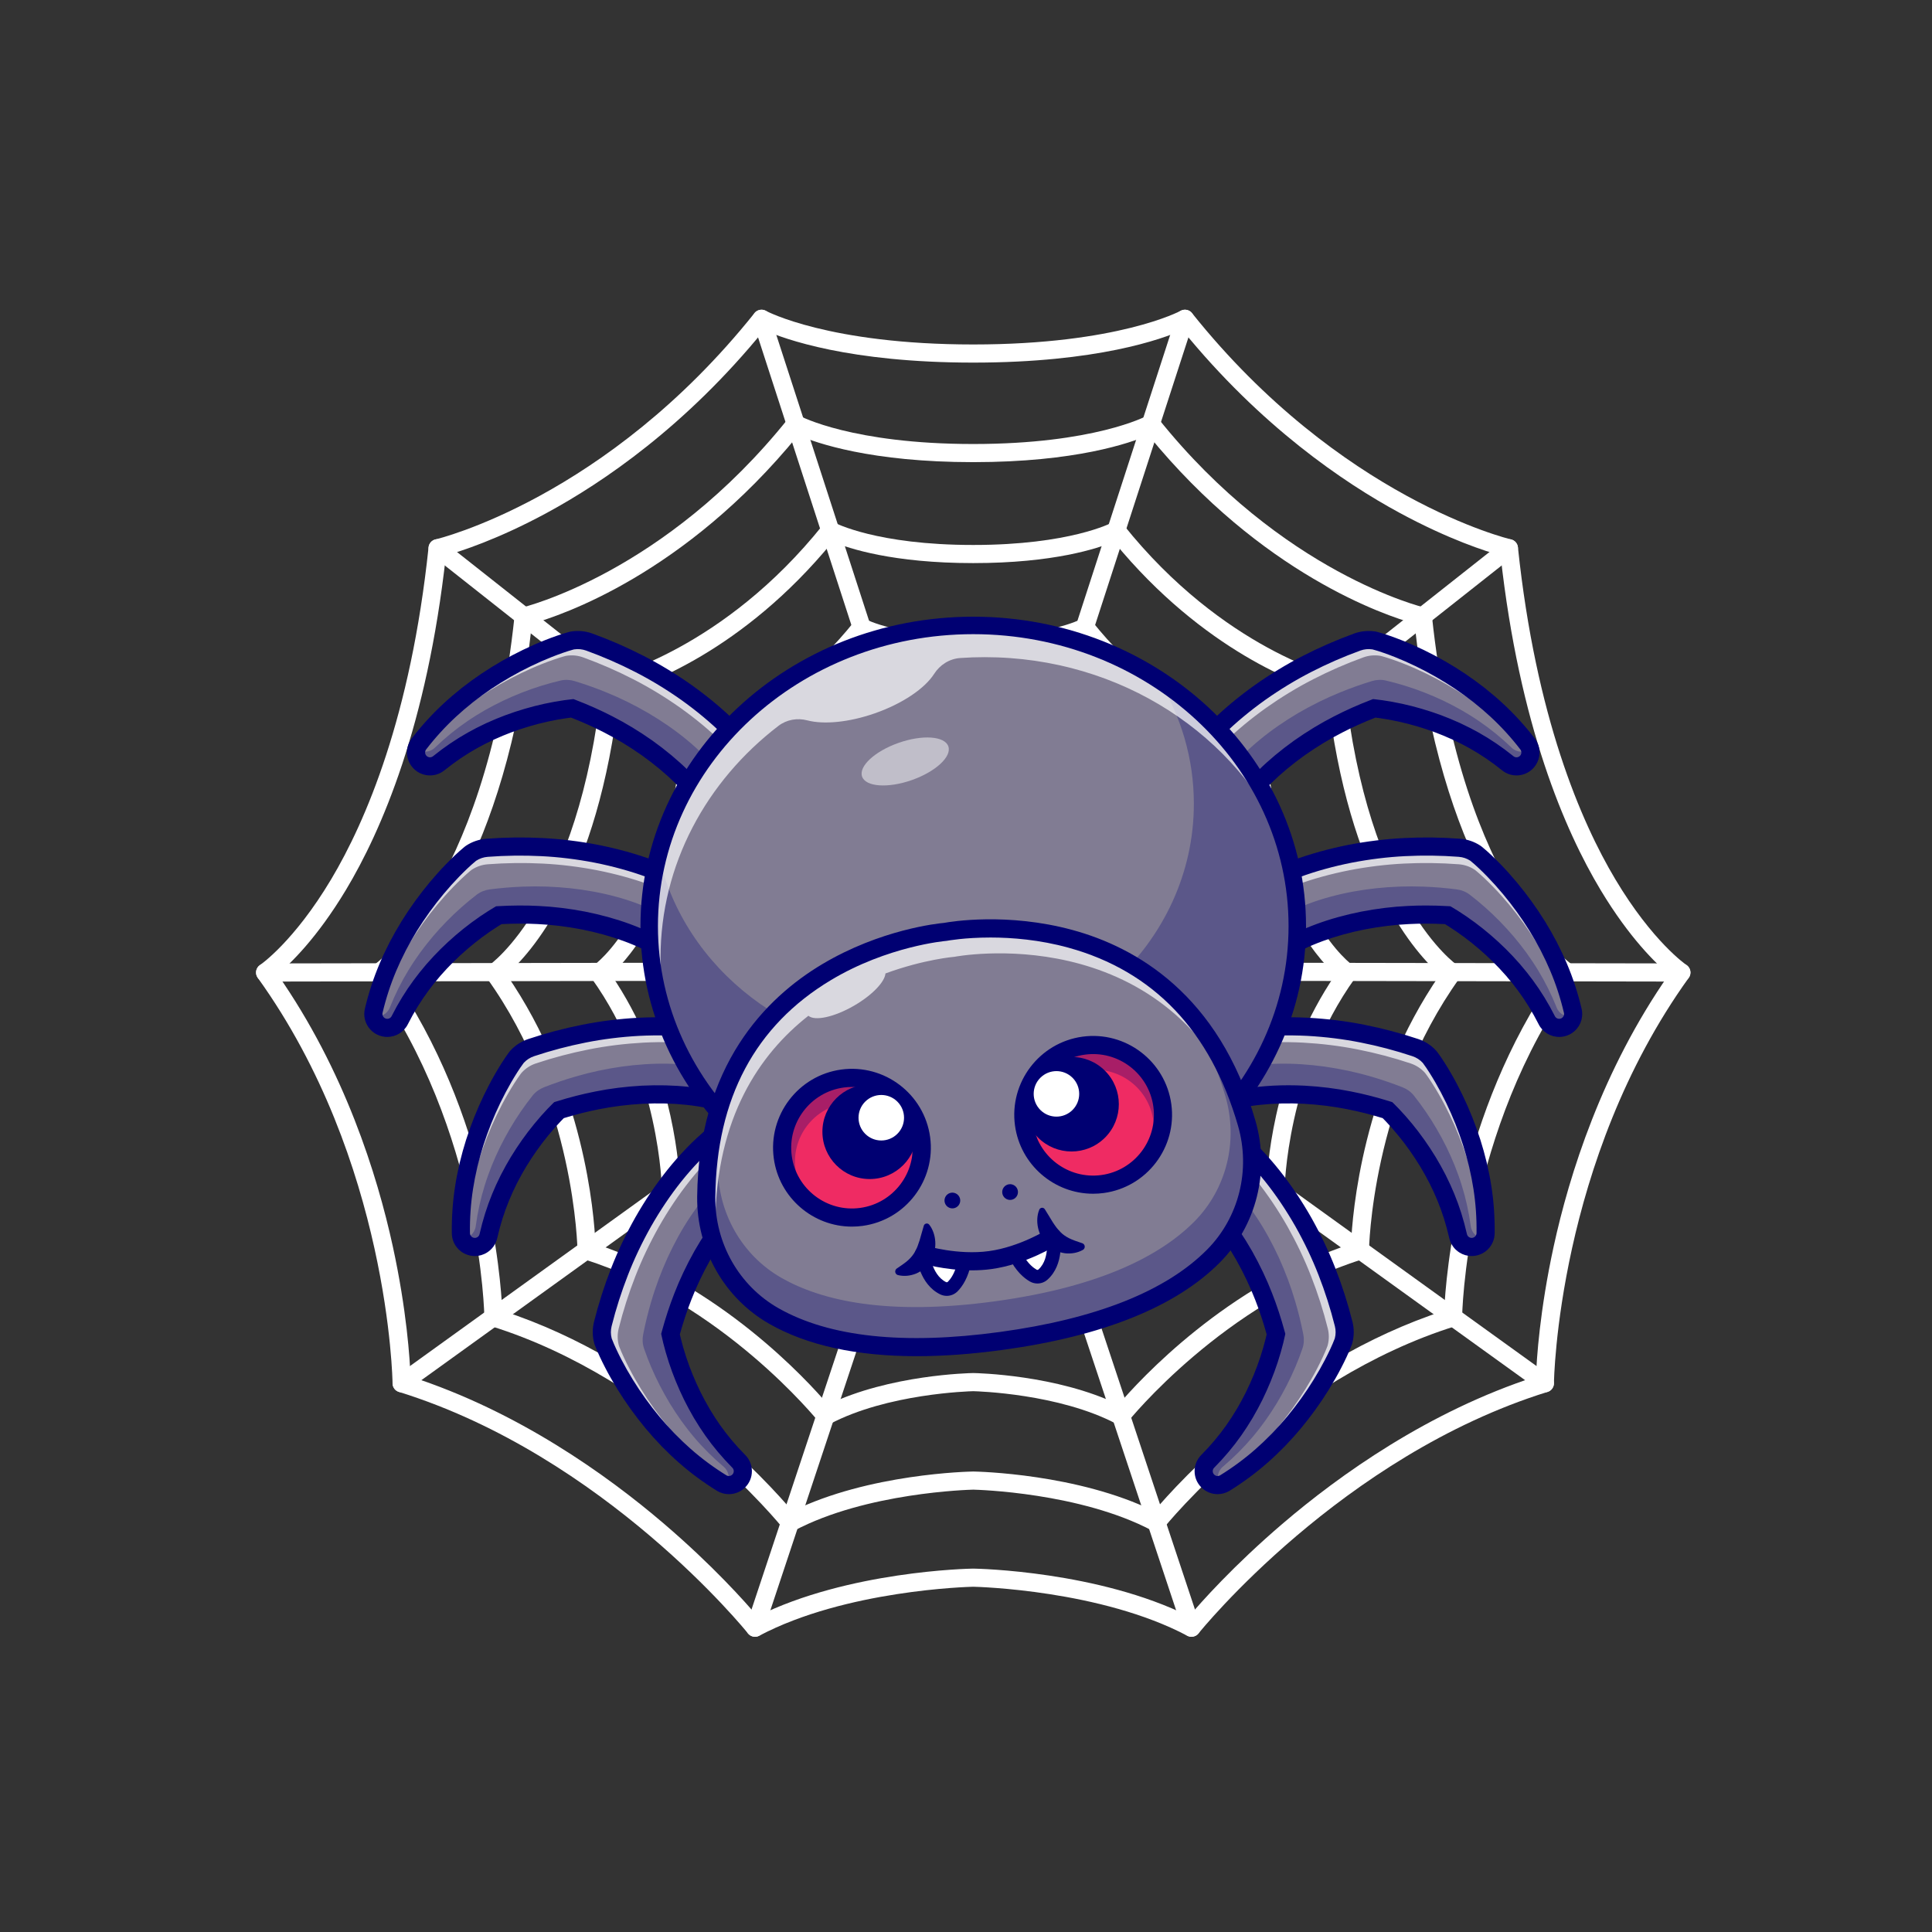 <?xml version="1.0" encoding="utf-8"?>
<!-- Generator: Adobe Illustrator 27.5.0, SVG Export Plug-In . SVG Version: 6.00 Build 0)  -->
<svg version="1.1" id="Layer_1" xmlns="http://www.w3.org/2000/svg" xmlns:xlink="http://www.w3.org/1999/xlink" x="0px" y="0px"
	 viewBox="0 0 4000 4000" style="enable-background:new 0 0 4000 4000;" xml:space="preserve">
<rect x="0" y="0" width="4000" height="4000" fill="#333333" stroke="none"/>
<g>
	<g>
		<!-- <rect style="fill:#B478F4;" width="4000" height="4000"/> -->
	</g>
	<g>
		<g>
			<g>
				<path style="fill:#FFFFFF;" d="M2466.802,3388.771c-2.979,0-5.986-0.708-8.765-2.178
					c-178.652-94.46-432.637-101.191-443.037-101.418c-10.401,0.227-264.38,6.958-443.037,101.418
					c-7.964,4.216-17.837,2.163-23.457-4.9c-2.915-3.657-296.348-367.297-722.578-499.902c-7.793-2.424-13.125-9.612-13.193-17.773
					c-0.039-4.57-6.953-461.228-279.107-839.578c-2.978-4.141-4.141-9.314-3.227-14.331c0.913-5.015,3.833-9.443,8.081-12.266
					c0.645-0.437,69.995-47.979,147.236-177.512c71.509-119.924,164.531-336.506,201.582-687.275
					c0.845-7.988,6.675-14.553,14.507-16.333c3.486-0.798,353.364-84.492,660.229-468.445c5.718-7.156,15.781-9.143,23.794-4.683
					c1.221,0.671,130.122,69.59,429.17,69.59s427.949-68.919,429.219-69.614c7.993-4.39,18.052-2.424,23.745,4.707
					c306.865,383.953,656.743,467.646,660.244,468.447c7.817,1.79,13.652,8.355,14.492,16.331
					c37.051,350.769,130.073,567.351,201.582,687.275c77.246,129.534,146.597,177.075,147.29,177.542
					c4.214,2.834,7.124,7.273,8.022,12.275c0.894,5-0.249,10.166-3.218,14.292c-272.158,378.349-279.072,835.007-279.111,839.578
					c-0.068,8.162-5.4,15.349-13.193,17.773c-426.23,132.605-719.663,496.245-722.578,499.902
					C2477.832,3386.293,2472.368,3388.771,2466.802,3388.771z M849.912,2850.014c223.057,72.183,407.353,204.446,523.52,303.635
					c102.983,87.925,170.469,164.185,194.619,192.766c188.14-93.486,435.938-98.611,446.641-98.787c0.205-0.005,0.41-0.005,0.615,0
					c10.703,0.176,258.501,5.3,446.646,98.787c24.146-28.582,91.631-104.841,194.614-192.766
					c116.167-99.189,300.464-231.453,523.521-303.635c1.348-35.488,7.617-136.287,36.738-269.854
					c32.217-147.781,99.663-363.835,238.574-562.827c-25.928-21.55-81.309-74.502-141.592-174.814
					c-73.232-121.868-168.14-340.522-207.046-692.586c-29.624-8.252-106.763-32.773-208.877-88.071
					c-116.333-62.998-287.856-179.497-449.854-378.496c-41.875,18.574-176.323,67.363-433.032,67.363
					s-391.157-48.789-433.032-67.363c-161.997,198.999-333.521,315.498-449.854,378.496
					c-102.114,55.298-179.253,79.819-208.877,88.071c-38.906,352.063-133.814,570.718-207.046,692.586
					c-60.278,100.313-115.659,153.264-141.587,174.814c138.911,198.992,206.352,415.046,238.574,562.827
					C842.295,2713.727,848.564,2814.526,849.912,2850.014z"/>
			</g>
			<g>
				<path style="fill:#FFFFFF;" d="M1563.193,3388.776c-1.968,0-3.96-0.31-5.928-0.964c-9.839-3.269-15.161-13.896-11.89-23.735
					l443.584-1334.302l-1440.059,2.476c-0.015,0-0.024,0-0.034,0c-10.352,0-18.755-8.384-18.774-18.74
					c-0.015-10.366,8.374-18.787,18.74-18.804l1466.133-2.52c0.015,0,0.024,0,0.034,0c6.025,0,11.685,2.893,15.215,7.776
					c3.535,4.895,4.502,11.189,2.598,16.919l-451.812,1359.04C1578.384,3383.793,1571.054,3388.776,1563.193,3388.776z"/>
			</g>
			<g>
				<path style="fill:#FFFFFF;" d="M831.518,2882.641c-5.83,0-11.577-2.708-15.244-7.8c-6.06-8.411-4.155-20.142,4.253-26.204
					l1172.393-844.905L1558.843,665.793c-3.198-9.861,2.202-20.449,12.065-23.65c9.863-3.193,20.439,2.202,23.647,12.063
					l438.301,1350.959c2.515,7.759-0.264,16.255-6.88,21.023L842.48,2879.096C839.16,2881.489,835.322,2882.641,831.518,2882.641z"
					/>
			</g>
			<g>
				<path style="fill:#FFFFFF;" d="M2014.985,2029.731c-4.072,0-8.174-1.318-11.621-4.041L894.331,1149.76
					c-8.135-6.426-9.521-18.23-3.096-26.367c6.431-8.132,18.237-9.524,26.367-3.096l1109.033,875.93
					c8.135,6.426,9.521,18.23,3.096,26.367C2026.025,2027.285,2020.532,2029.731,2014.985,2029.731z"/>
			</g>
			<g>
				<path style="fill:#FFFFFF;" d="M2466.806,3388.776c-7.861,0-15.19-4.98-17.808-12.854l-451.812-1359.04
					c-1.904-5.73-0.938-12.024,2.598-16.919c3.53-4.883,9.189-7.776,15.215-7.776c0.01,0,0.019,0,0.034,0l1466.138,2.52
					c10.366,0.017,18.755,8.438,18.735,18.804c-0.015,10.356-8.418,18.74-18.77,18.74c-0.01,0-0.02,0-0.034,0l-1440.064-2.476
					l443.584,1334.302c3.271,9.839-2.051,20.466-11.89,23.735C2470.766,3388.466,2468.769,3388.776,2466.806,3388.776z"/>
			</g>
			<g>
				<path style="fill:#FFFFFF;" d="M3198.481,2882.641c-3.804,0-7.642-1.152-10.962-3.545l-1183.496-852.908
					c-6.616-4.768-9.395-13.264-6.88-21.023l438.301-1350.959c3.198-9.861,13.779-15.266,23.647-12.063
					c9.863,3.201,15.264,13.789,12.065,23.65L2037.08,2003.732l1172.393,844.905c8.408,6.062,10.313,17.793,4.253,26.204
					C3210.058,2879.931,3204.311,2882.641,3198.481,2882.641z"/>
			</g>
			<g>
				<path style="fill:#FFFFFF;" d="M2015.014,2029.731c-5.547,0-11.04-2.446-14.746-7.136c-6.426-8.137-5.039-19.941,3.096-26.367
					l1109.033-875.93c8.145-6.431,19.941-5.039,26.367,3.096c6.426,8.137,5.039,19.941-3.096,26.367l-1109.033,875.93
					C2023.188,2028.412,2019.087,2029.731,2015.014,2029.731z"/>
			</g>
			<g>
				<path style="fill:#FFFFFF;" d="M1635.776,3171.125c-5.571,0-11.035-2.478-14.697-7.078
					c-2.441-3.064-248.223-307.59-605.049-418.604c-7.793-2.424-13.125-9.612-13.193-17.773
					c-0.034-3.826-5.869-386.238-233.716-702.986c-2.979-4.141-4.146-9.314-3.228-14.331c0.913-5.015,3.833-9.446,8.081-12.266
					c0.522-0.354,58.428-40.144,122.944-148.496c59.761-100.371,137.51-281.636,168.521-575.19
					c0.845-7.988,6.675-14.553,14.507-16.333c2.91-0.667,295.654-70.791,552.49-392.144c5.713-7.158,15.781-9.141,23.794-4.683
					c1.006,0.552,108.784,58.032,358.77,58.032s357.764-57.48,358.823-58.061c8.008-4.382,18.052-2.41,23.74,4.712
					c256.836,321.353,549.58,391.477,552.505,392.148c7.817,1.789,13.652,8.354,14.492,16.328
					c31.011,293.555,108.76,474.819,168.521,575.19c64.517,108.352,122.422,148.142,122.998,148.53
					c4.209,2.839,7.119,7.278,8.013,12.278c0.894,4.998-0.249,10.164-3.213,14.285
					c-228.125,317.131-233.682,699.158-233.711,702.978c-0.063,8.167-5.396,15.354-13.193,17.781
					c-356.831,111.013-602.607,415.54-605.049,418.604c-5.62,7.056-15.479,9.124-23.457,4.9
					c-149.023-78.789-361.001-84.565-370.469-84.778c-9.468,0.212-221.445,5.989-370.464,84.778
					C1641.757,3170.417,1638.75,3171.125,1635.776,3171.125z M1039.917,2713.647c324.936,105.73,551.333,356.743,600.732,415.149
					c158.267-77.761,365.073-82.026,374.043-82.173c0.205-0.005,0.41-0.005,0.615,0c8.97,0.146,215.776,4.412,374.048,82.173
					c49.395-58.406,275.791-309.419,600.732-415.149c3.271-71.345,29.194-407.053,229.849-696.077
					c-54.614-45.871-236.416-232.981-291.309-726.289c-60.786-17.021-316.162-102.583-551.045-390.344
					c-37.793,16.367-150.947,55.881-362.583,55.881s-324.79-39.514-362.583-55.881
					c-234.883,287.761-490.259,373.323-551.045,390.344c-54.893,493.308-236.694,680.417-291.309,726.289
					C1010.718,2306.594,1036.645,2642.302,1039.917,2713.647z"/>
			</g>
			<g>
				<path style="fill:#FFFFFF;" d="M2320.625,2950.385c-2.974,0-5.981-0.708-8.76-2.177
					c-119.004-62.918-288.447-67.705-296.865-67.901c-8.418,0.195-177.861,4.983-296.86,67.901
					c-7.983,4.223-17.832,2.153-23.457-4.898c-1.963-2.461-199.414-247.039-485.854-336.155
					c-7.793-2.424-13.125-9.612-13.193-17.771c-0.029-3.074-4.766-310.183-187.666-564.453c-2.978-4.141-4.146-9.314-3.227-14.331
					c0.913-5.017,3.833-9.443,8.081-12.266c1.787-1.211,185.742-130.508,233.286-580.579c0.845-7.988,6.675-14.553,14.507-16.333
					c2.329-0.535,237.134-56.897,443.228-314.758c5.713-7.158,15.771-9.141,23.794-4.683c0.781,0.427,87.134,46.309,287.363,46.309
					c200.234,0,286.582-45.881,287.432-46.345c7.993-4.363,18.037-2.395,23.726,4.719
					c206.665,258.574,440.884,314.226,443.228,314.758c7.832,1.78,13.662,8.345,14.507,16.333
					c47.798,452.476,231.44,579.348,233.286,580.579c4.248,2.822,7.168,7.248,8.081,12.266c0.918,5.017-0.249,10.191-3.228,14.331
					c-182.9,254.27-187.637,561.379-187.666,564.453c-0.068,8.159-5.4,15.347-13.193,17.771
					c-286.44,89.116-483.887,333.694-485.85,336.155C2331.655,2947.907,2326.196,2950.385,2320.625,2950.385z M1232.778,2575.4
					c257.568,84.7,438.071,281.841,481.47,332.715c127.949-61.821,293.228-65.237,300.444-65.354c0.205-0.005,0.41-0.005,0.615,0
					c7.217,0.117,172.495,3.533,300.449,65.354c43.394-50.874,223.896-248.015,481.465-332.715
					c2.69-62.908,23.511-324.985,183.989-557.71c-47.28-40.886-189.399-193.85-233.247-583.113
					c-53.213-15.295-255.381-85.659-441.85-313.008c-33.228,13.936-124.673,44.265-291.113,44.265
					c-166.45,0-257.896-30.332-291.113-44.265c-186.47,227.349-388.638,297.712-441.851,313.008
					c-43.848,389.263-185.967,542.226-233.247,583.113C1209.267,2250.414,1230.088,2512.492,1232.778,2575.4z"/>
			</g>
			<g>
				<path style="fill:#FFFFFF;" d="M1776.123,2750.217c-5.566,0-11.03-2.478-14.697-7.075
					c-1.524-1.914-155.146-192.126-377.764-261.384c-7.798-2.427-13.13-9.614-13.193-17.781
					c-0.024-2.378-3.77-241.206-145.913-438.818c-2.979-4.141-4.146-9.314-3.228-14.331c0.913-5.017,3.833-9.443,8.081-12.266
					c1.348-0.921,143.623-101.433,180.532-450.811c0.845-7.988,6.675-14.553,14.507-16.333
					c1.797-0.413,184.063-44.294,344.141-244.583c5.718-7.161,15.776-9.141,23.794-4.685c0.571,0.31,67.495,35.679,222.617,35.679
					s222.046-35.369,222.705-35.725c7.988-4.341,18.022-2.375,23.706,4.732c160.078,200.288,342.344,244.17,344.165,244.59
					c7.808,1.797,13.643,8.359,14.482,16.326c36.904,349.377,179.189,449.89,180.625,450.867c4.185,2.847,7.09,7.295,7.969,12.283
					c0.884,4.985-0.244,10.147-3.203,14.258c-142.148,197.612-145.894,436.44-145.918,438.831
					c-0.068,8.157-5.405,15.344-13.193,17.769c-222.617,69.258-376.24,259.47-377.764,261.384
					c-5.64,7.053-15.498,9.109-23.457,4.897c-91.812-48.545-222.754-52.419-230.117-52.595
					c-7.363,0.176-138.301,4.05-230.117,52.595C1782.104,2749.509,1779.096,2750.217,1776.123,2750.217z M1407.563,2450.016
					c197.002,65.72,336.099,214.734,373.428,258.01c100.42-47.4,228.076-50.037,233.701-50.129c0.205-0.005,0.41-0.005,0.615,0
					c5.625,0.093,133.286,2.729,233.701,50.129c37.329-43.276,176.426-192.29,373.428-258.01
					c2.612-53.862,20.474-253.589,142.358-432.256c-39.907-35.796-146.748-157.236-180.664-453.267
					c-45.562-13.533-199.912-69.792-342.842-242.888c-28.589,11.499-100.22,33.767-226.289,33.767s-197.7-22.268-226.289-33.767
					c-142.93,173.096-297.28,229.355-342.842,242.888c-33.916,296.03-140.752,417.471-180.659,453.267
					C1387.089,2196.427,1404.951,2396.154,1407.563,2450.016z"/>
			</g>
			<g>
				<path style="fill:#FFFFFF;" d="M2197.348,2580.663c-2.979,0.002-5.981-0.706-8.765-2.178
					c-69.014-36.487-167.212-39.478-173.574-39.631c-6.25,0.156-104.722,3.218-173.594,39.631
					c-7.978,4.216-17.842,2.163-23.462-4.905c-1.152-1.44-117.647-145.605-286.201-198.044c-7.798-2.427-13.13-9.615-13.193-17.781
					c-0.02-1.797-2.92-182.786-110.547-332.407c-2.979-4.141-4.146-9.314-3.228-14.331c0.913-5.015,3.833-9.443,8.081-12.266
					c0.967-0.664,107.954-76.799,135.85-340.889c0.845-7.988,6.675-14.553,14.507-16.333c1.343-0.31,139.107-33.618,260.21-185.142
					c5.718-7.163,15.776-9.143,23.794-4.685c0.381,0.208,50.859,26.675,167.774,26.675c116.914,0,167.393-26.467,167.886-26.736
					c8.003-4.294,18.027-2.341,23.682,4.746c121.104,151.523,258.867,184.831,260.244,185.149
					c7.798,1.807,13.633,8.367,14.473,16.326c27.896,264.089,134.883,340.224,135.962,340.962c4.17,2.857,7.065,7.31,7.935,12.288
					c0.874,4.978-0.244,10.134-3.193,14.236c-107.627,149.621-110.527,330.61-110.547,332.422
					c-0.073,8.154-5.405,15.344-13.193,17.766c-168.936,52.556-285.049,196.596-286.201,198.044
					C2208.384,2578.185,2202.92,2580.663,2197.348,2580.663z M2015,2501.305c0.102,0,0.205,0,0.307,0.002
					c4.277,0.071,100.117,2.053,177.163,37.273c31.528-36.04,135.708-145.024,281.934-194.761
					c2.52-45.203,17.549-192.769,107.134-326.055c-32.905-30.872-110.591-125.09-136.172-343.257
					c-38.237-11.821-152.598-55.857-259.009-183.513c-24.126,9.214-78.838,24.927-171.357,24.927s-147.232-15.713-171.357-24.927
					c-106.411,127.656-220.771,171.692-259.009,183.513c-25.581,218.167-103.267,312.385-136.172,343.257
					c89.585,133.286,104.614,280.852,107.134,326.055c146.226,49.736,250.405,158.721,281.934,194.761
					c77.046-35.22,172.886-37.202,177.163-37.273C2014.795,2501.305,2014.897,2501.305,2015,2501.305z"/>
			</g>
			<g>
				<g>
					<path style="fill:#FFFFFF;" d="M1884.868,2424.076c-5.571,0.002-11.03-2.478-14.697-7.083
						c-0.806-1.008-83.023-102.649-201.651-139.556c-7.798-2.427-13.13-9.614-13.193-17.781
						c-0.015-1.255-2.139-128.831-77.881-234.133c-2.979-4.141-4.141-9.314-3.228-14.331s3.833-9.446,8.081-12.266
						c0.591-0.415,75-54.036,94.58-239.375c0.845-7.988,6.675-14.553,14.507-16.333c0.918-0.212,97.588-23.753,182.7-130.244
						c5.723-7.158,15.772-9.15,23.794-4.682c0.191,0.098,35.474,18.357,117.119,18.357s116.929-18.259,117.275-18.445
						c7.974-4.243,17.993-2.283,23.638,4.77c85.112,106.492,181.782,130.032,182.749,130.256
						c7.783,1.814,13.618,8.371,14.458,16.321c19.58,185.339,93.994,238.96,94.741,239.48c4.136,2.869,7.026,7.334,7.881,12.295
						c0.85,4.961-0.244,10.11-3.184,14.197c-75.747,105.305-77.871,232.878-77.886,234.155c-0.078,8.149-5.41,15.337-13.193,17.759
						c-119.004,37.024-200.835,138.535-201.646,139.556c-5.62,7.063-15.474,9.128-23.462,4.905
						c-47.861-25.303-116.133-27.527-121.362-27.659c-5.112,0.134-73.657,2.429-121.377,27.659
						C1890.854,2423.368,1887.846,2424.076,1884.868,2424.076z M2015,2356.691c0.102,0,0.205,0,0.307,0.002
						c3.032,0.049,69.575,1.426,124.942,25.464c25.313-28.335,97.505-101.296,197.476-136.396
						c2.397-35.974,14.419-136.221,74.678-228.076c-25.532-25.523-77.188-93.96-95.19-241.626
						c-30.439-9.961-108.467-42.28-181.631-128.706c-19.341,6.848-58.242,16.841-120.581,16.841
						c-62.339,0-101.24-9.993-120.581-16.841c-73.164,86.426-151.191,118.745-181.631,128.706
						c-17.998,147.666-69.653,216.103-95.186,241.626c60.254,91.855,72.275,192.102,74.673,228.076
						c99.976,35.1,172.168,108.062,197.48,136.396c55.361-24.041,121.904-25.415,124.937-25.464
						C2014.795,2356.691,2014.897,2356.691,2015,2356.691z"/>
				</g>
			</g>
			<g>
				<g>
					<path style="fill:#FFFFFF;" d="M1927.827,2295.241c-5.571,0.002-11.03-2.478-14.697-7.083
						c-0.523-0.652-54.531-67.305-132.08-91.431c-7.798-2.427-13.13-9.614-13.193-17.781c-0.01-0.806-1.489-84.436-51.011-153.279
						c-2.979-4.141-4.146-9.314-3.228-14.331c0.913-5.015,3.833-9.446,8.081-12.266c0.244-0.183,47.891-35.278,60.63-155.85
						c0.845-7.988,6.675-14.553,14.507-16.333c0.552-0.129,63.418-15.63,118.926-85.081c5.718-7.158,15.776-9.146,23.794-4.68l0,0
						c0.01,0,22.813,11.516,75.444,11.516c52.661,0,75.464-11.528,75.688-11.646c7.998-4.456,17.837-2.351,23.555,4.812
						c56.055,70.134,118.301,84.937,118.926,85.078c7.832,1.78,13.662,8.345,14.507,16.333
						c12.769,120.908,60.151,155.532,60.625,155.85c4.248,2.82,7.168,7.251,8.081,12.266c0.918,5.017-0.249,10.191-3.228,14.331
						c-49.521,68.843-51.001,152.473-51.011,153.31c-0.088,8.142-5.415,15.33-13.193,17.749
						c-77.544,24.126-131.553,90.779-132.09,91.45c-5.625,7.036-15.483,9.097-23.447,4.885
						c-30.313-16.025-74.214-17.686-78.418-17.808c-4.121,0.12-48.071,1.77-78.403,17.808
						C1933.813,2294.533,1930.805,2295.241,1927.827,2295.241z M2015,2237.707c0.102,0,0.205,0,0.307,0.002
						c2.012,0.034,44.595,0.913,81.948,15.859c19.204-20.85,65.352-65.31,128.071-88.45c2.222-26.921,11.27-89.277,48.081-147.622
						c-18.467-20.117-49.756-66.533-61.616-157.969c-22.793-8.057-71.641-30.259-117.959-83.579
						c-14.531,4.653-40.049,10.239-78.833,10.239c-38.784,0-64.297-5.583-78.828-10.239c-46.323,53.32-95.166,75.522-117.959,83.579
						c-11.86,91.436-43.154,137.852-61.621,157.969c36.811,58.345,45.859,120.701,48.081,147.622
						c62.725,23.14,108.872,67.6,128.076,88.45c37.349-14.946,79.932-15.825,81.943-15.859
						C2014.795,2237.707,2014.897,2237.707,2015,2237.707z"/>
				</g>
			</g>
			<g>
				<g>
					<path style="fill:#FFFFFF;" d="M1965.014,2183.71c-5.571,0.002-11.03-2.478-14.697-7.083
						c-0.269-0.332-29.858-36.704-71.856-49.77c-7.798-2.427-13.13-9.615-13.193-17.781c-0.01-0.403-0.923-45.996-27.744-83.284
						c-3.081-4.285-4.653-9.397-3.564-14.561c1.069-5.078,3.775-9.221,8.188-11.902c2.315-1.912,24.961-22.119,31.465-83.677
						c0.845-7.988,6.675-14.553,14.507-16.333c0.2-0.049,33.828-8.581,63.716-45.979c5.718-7.156,15.786-9.143,23.789-4.682
						c0-0.002-0.005-0.002-0.005-0.002c0.049,0,12.124,5.596,39.38,5.596c27.642,0,39.673-5.757,39.79-5.816
						c7.998-4.46,17.651-2.256,23.374,4.905c29.888,37.398,63.516,45.93,63.853,46.011c7.7,1.875,13.54,8.418,14.37,16.301
						c6.504,61.558,29.15,81.765,31.465,83.677c4.414,2.681,7.119,6.824,8.188,11.902c1.089,5.163-0.483,10.276-3.564,14.561
						c-27.08,37.649-27.739,82.832-27.744,83.284c-0.063,8.167-5.396,15.354-13.193,17.781
						c-41.997,13.066-71.587,49.438-71.88,49.804c-5.645,7.019-15.483,9.072-23.438,4.871c-13.423-7.097-33.97-9.089-41.226-9.282
						c-7.207,0.191-27.783,2.178-41.216,9.282C1971.001,2183.002,1967.993,2183.71,1965.014,2183.71z M2015,2134.701
						c0.102,0,0.205,0,0.307,0.002c2.818,0.046,23.95,0.63,44.707,7.756c12.554-12.888,36.572-34.255,68.12-47.063
						c1.914-17.117,7.7-48.066,25.161-78.091c-11.182-13.848-26.079-40.034-32.739-85.686c-14.546-5.828-39.156-18.625-62.959-44.6
						c-9.395,2.466-23.33,4.775-42.598,4.775c-19.268,0-33.203-2.31-42.598-4.775c-23.804,25.974-48.413,38.772-62.959,44.6
						c-6.66,45.652-21.558,71.838-32.739,85.686c17.461,30.024,23.247,60.974,25.161,78.091
						c31.548,12.808,55.566,34.175,68.12,47.063c20.757-7.126,41.89-7.71,44.707-7.756
						C2014.795,2134.701,2014.897,2134.701,2015,2134.701z M1975.625,1848.659h0.054H1975.625z"/>
				</g>
			</g>
		</g>
		<g>
			<g>
				<g>
					<path style="fill:#817C93;" d="M1565.552,2460.635c0,0-0.047,0-0.094,0.047l-0.141,0.141l-0.657,0.516l-1.642,1.314
						l-3.661,3.05c-2.534,2.206-5.162,4.552-7.79,6.993c-5.209,4.834-10.512,10.043-15.675,15.44
						c-10.371,10.747-20.414,22.245-29.988,34.259c-19.194,23.981-36.417,50.027-51.904,77.153
						c-15.299,27.266-28.956,55.612-40.36,85.084c-9.902,25.201-18.302,51.107-25.436,77.481c0.986,4.646,2.065,9.339,3.238,14.079
						c3.144,12.812,6.945,25.718,11.122,38.576c8.4,25.671,18.772,50.919,30.833,75.51c6.054,12.249,12.671,24.31,19.57,36.183
						c7.086,11.78,14.501,23.465,22.48,34.729c15.909,22.62,33.883,43.926,53.641,63.871l0.469,0.469
						c11.216,11.31,11.169,29.566-0.141,40.782c-9.668,9.574-24.404,10.935-35.479,4.083c-26.75-16.519-52.374-35.385-76.261-56.457
						c-12.014-10.512-23.465-21.635-34.681-33.039c-11.076-11.545-21.823-23.465-32.147-35.808
						c-20.508-24.732-39.421-50.919-56.503-78.607c-8.494-13.797-16.66-27.97-24.263-42.659
						c-3.801-7.321-7.509-14.783-11.076-22.432c-1.783-3.848-3.566-7.743-5.303-11.779l-2.581-6.242l-1.314-3.285l-0.704-1.83
						c-0.235-0.657-0.422-1.173-0.798-2.394c-3.098-11.685-3.003-23.465-0.281-34.447l0.094-0.422
						c9.151-36.465,20.649-72.554,34.446-107.845c13.75-35.338,30.223-69.738,48.948-103.011
						c18.913-33.227,40.172-65.28,64.341-95.596c12.108-15.159,24.92-29.848,38.67-44.114c6.852-7.133,13.938-14.126,21.447-21.072
						c3.707-3.473,7.603-6.946,11.592-10.419l6.336-5.303l3.426-2.769l4.599-3.52c31.349-22.996,75.416-16.238,98.412,15.111
						C1603.237,2393.713,1596.62,2437.546,1565.552,2460.635z"/>
				</g>
				<g style="opacity:0.3;">
					<path style="fill:#000072;" d="M1580.335,2362.458c-21.779-29.69-62.44-37.278-93.316-18.468
						c1.386,1.349,2.767,2.709,4.064,4.188c26.433,30.183,23.546,75.993-6.427,102.604c0,0-0.048,0.004-0.092,0.056l-0.133,0.158
						l-0.631,0.592l-1.576,1.503l-3.502,3.475c-2.416,2.503-4.916,5.16-7.407,7.914c-4.939,5.454-9.941,11.304-14.782,17.336
						c-9.733,12.018-19.059,24.781-27.856,38.034c-17.645,26.463-33.071,54.878-46.608,84.251
						c-13.332,29.501-24.872,59.969-33.987,91.395c-6.521,22.053-11.957,44.504-16.453,67.231
						c-1.917,9.687-1.458,19.725,1.734,29.069c0.016,0.048,0.033,0.096,0.049,0.144c4.395,12.934,9.476,25.905,14.94,38.794
						c10.972,25.726,23.94,50.839,38.591,75.122c7.346,12.091,15.255,23.938,23.439,35.566c8.369,11.514,17.068,22.902,26.31,33.803
						c18.444,21.905,38.9,42.267,61.073,61.067l0.526,0.442c11.154,9.446,13.653,25.307,6.662,37.556
						c11.261,1.621,23.294-3.258,29.771-15.061c6.074-11.07,3.605-24.924-5.32-33.855l-0.314-0.314
						c-19.758-19.945-37.732-41.251-53.641-63.871c-7.978-11.263-15.393-22.949-22.48-34.729
						c-6.899-11.873-13.516-23.934-19.57-36.183c-12.061-24.591-22.433-49.84-30.833-75.51
						c-4.177-12.859-7.978-25.764-11.122-38.576c-1.173-4.74-2.253-9.433-3.238-14.079c7.133-26.375,15.534-52.28,25.436-77.481
						c11.404-29.472,25.061-57.817,40.36-85.084c15.487-27.126,32.71-53.172,51.904-77.153
						c9.574-12.014,19.617-23.512,29.988-34.259c5.162-5.397,10.466-10.606,15.675-15.44c2.628-2.44,5.256-4.787,7.79-6.993
						l3.661-3.05l1.642-1.314l0.657-0.516l0.141-0.141c0.047-0.047,0.094-0.047,0.094-0.047
						C1596.62,2437.546,1603.237,2393.713,1580.335,2362.458z"/>
				</g>
				<g style="opacity:0.7;">
					<path style="fill:#FFFFFF;" d="M1450.527,3023.325c-12.014-10.512-23.465-21.635-34.681-33.039
						c-11.076-11.545-21.823-23.465-32.147-35.808c-20.508-24.732-39.421-50.919-56.503-78.607
						c-8.494-13.798-16.66-27.97-24.263-42.659c-3.801-7.321-7.509-14.783-11.076-22.432c-1.783-3.848-3.566-7.743-5.303-11.779
						l-2.581-6.242l-1.314-3.285l-0.704-1.83c-0.234-0.657-0.422-1.173-0.798-2.393c-3.098-11.686-3.004-23.465-0.282-34.447
						l0.094-0.422c9.151-36.465,20.649-72.554,34.446-107.845c13.75-35.338,30.223-69.738,48.948-103.011
						c18.913-33.227,40.172-65.28,64.341-95.596c12.108-15.159,24.92-29.848,38.67-44.114c6.852-7.134,13.938-14.126,21.447-21.072
						c3.707-3.473,7.603-6.946,11.592-10.418l6.336-5.303l3.426-2.769l4.599-3.52c13.261-9.727,28.795-14.073,44.049-13.543
						c-23.452-13.549-53.662-12.889-76.9,4.157l-4.599,3.52l-3.426,2.769l-6.336,5.303c-3.989,3.473-7.884,6.946-11.592,10.419
						c-7.509,6.946-14.595,13.938-21.447,21.072c-13.75,14.267-26.562,28.956-38.67,44.114
						c-24.169,30.316-45.428,62.37-64.341,95.596c-18.725,33.273-35.197,67.673-48.948,103.011
						c-13.797,35.292-25.295,71.381-34.446,107.845l-0.094,0.422c-2.722,10.982-2.816,22.761,0.281,34.447
						c0.376,1.22,0.563,1.737,0.798,2.394l0.704,1.83l1.314,3.285l2.581,6.242c1.736,4.036,3.52,7.931,5.303,11.779
						c3.567,7.65,7.274,15.111,11.076,22.432c7.603,14.689,15.768,28.862,24.263,42.659c17.083,27.689,35.995,53.875,56.503,78.607
						c10.325,12.343,21.072,24.263,32.147,35.808c11.216,11.404,22.667,22.526,34.681,33.039
						c23.887,21.072,49.511,39.938,76.261,56.457c6.999,4.33,15.455,5.359,23.174,3.13
						C1493.872,3058.52,1471.502,3041.827,1450.527,3023.325z"/>
				</g>
				<g>
					<path style="fill:#000072;" d="M1509.087,3093.5c-8.603,0.002-17.271-2.344-25.024-7.141
						c-28.013-17.297-54.526-36.929-78.804-58.342c-10.986-9.612-22.329-20.417-35.645-33.95
						c-11.85-12.349-22.949-24.717-33.164-36.934c-21.372-25.771-40.899-52.932-58.081-80.791
						c-9.473-15.383-17.632-29.736-24.956-43.889c-4.16-7.998-7.896-15.574-11.421-23.13c-1.87-4.033-3.726-8.096-5.532-12.3
						l-5.093-12.62c-0.283-0.789-0.537-1.506-1.001-3.015l-0.205-0.718c-3.765-14.209-3.911-29.248-0.42-43.511l0.171-0.732
						c9.365-37.324,21.196-74.37,35.166-110.112c13.726-35.266,30.576-70.73,50.078-105.383
						c20.181-35.466,42.383-68.442,66.021-98.091c12.734-15.942,26.133-31.226,39.834-45.439
						c7.383-7.688,14.658-14.836,22.217-21.826c3.774-3.54,7.842-7.168,12.007-10.793l10.293-8.52l4.985-3.823
						c39.971-29.312,95.879-20.73,124.961,18.916c28.833,39.351,20.518,94.99-18.496,124.177l-5.61,4.597
						c-2.056,1.802-4.541,4.014-7.021,6.318c-5.098,4.731-10.103,9.661-14.883,14.663c-9.893,10.249-19.59,21.326-28.882,32.983
						c-17.593,21.982-34.502,47.126-50.278,74.761c-15.4,27.446-28.594,55.261-39.15,82.549
						c-8.813,22.427-16.743,46.335-23.628,71.216c0.674,3.003,1.387,6.025,2.139,9.07c2.817,11.482,6.333,23.667,10.757,37.283
						c7.969,24.351,18.013,48.938,29.834,73.04c5.366,10.862,11.572,22.334,18.945,35.02c7.632,12.688,14.736,23.665,21.568,33.311
						c15.078,21.438,32.446,42.114,51.655,61.509l0.444,0.442c8.97,9.048,13.877,21.016,13.838,33.723
						c-0.039,12.725-5.034,24.668-14.068,33.625C1533.413,3088.776,1521.308,3093.5,1509.087,3093.5z M1266.357,2770.69
						c0.151,0.481,0.254,0.762,0.361,1.064l4.331,10.681c1.563,3.635,3.271,7.366,4.985,11.05
						c3.281,7.041,6.787,14.141,10.703,21.682c6.909,13.35,14.624,26.907,23.594,41.477c16.26,26.362,34.756,52.092,54.966,76.465
						c9.624,11.504,20.151,23.232,31.245,34.795c12.475,12.683,23.174,22.876,33.496,31.909
						c22.744,20.061,47.539,38.418,73.76,54.609c3.965,2.451,9.058,1.855,12.412-1.45c1.89-1.875,2.944-4.392,2.949-7.073
						c0.01-2.695-1.03-5.234-2.934-7.148l-0.449-0.452c-20.713-20.911-39.438-43.21-55.683-66.311
						c-7.339-10.366-14.946-22.109-23.213-35.852c-7.94-13.665-14.536-25.864-20.308-37.542
						c-12.617-25.718-23.32-51.938-31.85-77.988c-4.717-14.539-8.482-27.588-11.514-39.939c-1.216-4.917-2.339-9.81-3.369-14.656
						l-0.938-4.429l1.182-4.373c7.515-27.786,16.294-54.514,26.089-79.446c11.162-28.853,25.122-58.289,41.455-87.402
						c16.816-29.451,34.834-56.226,53.618-79.7c10.005-12.551,20.488-24.526,31.143-35.562c5.234-5.479,10.776-10.94,16.411-16.167
						c2.764-2.566,5.542-5.046,8.213-7.375l5.962-4.907l4.99-4.741l0.791-0.005c18.872-17.578,22.026-47.078,6.44-68.354
						c-16.836-22.944-49.204-27.913-72.168-11.069l-7.334,5.757l-6.079,5.09c-3.535,3.086-7.261,6.401-10.806,9.724
						c-7.1,6.565-13.853,13.203-20.742,20.378c-12.92,13.406-25.547,27.805-37.544,42.827
						c-22.417,28.118-43.516,59.465-62.695,93.164c-18.589,33.037-34.678,66.887-47.768,100.532
						c-13.374,34.211-24.697,69.648-33.667,105.349l-0.147,0.635C1264.209,2754.157,1264.243,2762.485,1266.357,2770.69z"/>
				</g>
			</g>
			<g>
				<g>
					<path style="fill:#817C93;" d="M1506.887,2285.899c0,0-0.025-0.04-0.09-0.054l-0.194-0.043l-0.789-0.277l-1.991-0.678
						l-4.54-1.447c-3.222-0.951-6.614-1.906-10.084-2.81c-6.876-1.794-14.12-3.466-21.446-4.917
						c-14.637-2.968-29.731-5.256-45.008-6.871c-30.54-3.294-61.761-3.816-92.959-2.293c-31.216,1.756-62.459,5.478-93.441,11.705
						c-26.573,5.198-52.933,12.04-79.008,20.202c-3.388,3.329-6.765,6.761-10.131,10.299c-9.113,9.538-17.952,19.681-26.55,30.116
						c-17.131,20.883-32.845,43.201-47.098,66.59c-7.074,11.689-13.687,23.752-19.99,35.952
						c-6.123,12.308-11.991,24.842-17.2,37.624c-10.522,25.575-18.826,52.184-25.023,79.566l-0.144,0.648
						c-3.507,15.538-18.927,25.311-34.464,21.804c-13.27-3.006-22.339-14.7-22.515-27.722c-0.45-31.436,1.684-63.185,6.611-94.654
						c2.406-15.781,5.629-31.416,9.216-47.004c3.781-15.545,8.055-31.015,12.913-46.356c9.831-30.588,21.745-60.613,35.91-89.901
						c7.068-14.579,14.63-29.084,22.929-43.391c4.13-7.141,8.429-14.278,12.962-21.398c2.286-3.572,4.612-7.17,7.082-10.804
						l3.876-5.532l2.064-2.874l1.165-1.577c0.428-0.551,0.762-0.987,1.589-1.959c8.188-8.893,18.172-15.146,28.895-18.754
						l0.406-0.148c35.667-11.885,72.279-21.59,109.455-28.927c37.19-7.402,75.051-12.003,113.174-14.1
						c38.184-1.913,76.641-1.217,115.196,2.866c19.291,2.061,38.564,4.968,57.986,8.894c9.698,1.943,19.404,4.16,29.297,6.758
						c4.921,1.259,9.944,2.677,15.016,4.174l7.877,2.492l4.176,1.4l5.44,1.986c36.243,14.073,54.233,54.865,40.16,91.107
						C1583.576,2281.701,1543.058,2299.684,1506.887,2285.899z"/>
				</g>
				<g style="opacity:0.3;">
					<path style="fill:#000072;" d="M1597.62,2245.588c13.328-34.325-2.131-72.691-34.591-88.614
						c-0.392,1.894-0.797,3.789-1.347,5.678c-11.242,38.515-51.422,60.705-89.973,49.736c0,0-0.029-0.039-0.097-0.047l-0.205-0.027
						l-0.838-0.215l-2.115-0.521l-4.813-1.085c-3.409-0.691-6.994-1.372-10.655-1.992c-7.254-1.233-14.876-2.306-22.564-3.146
						c-15.365-1.747-31.141-2.75-47.046-3.043c-31.799-0.654-64.052,1.614-96.098,5.988c-32.043,4.617-63.937,11.264-95.337,20.471
						c-22.101,6.356-43.954,13.841-65.536,22.266c-9.198,3.591-17.417,9.374-23.58,17.089c-0.032,0.039-0.063,0.079-0.095,0.118
						c-8.543,10.658-16.75,21.916-24.681,33.452c-15.794,23.081-30,47.515-42.6,72.924c-6.247,12.694-11.985,25.732-17.391,38.883
						c-5.211,13.246-10.137,26.703-14.361,40.356c-8.556,27.327-14.73,55.522-18.663,84.325l-0.09,0.681
						c-1.969,14.484-14,25.116-28.087,25.806c4.686,10.367,15.269,17.891,28.703,17.007c12.6-0.829,22.955-10.358,25.687-22.685
						l0.096-0.434c6.198-27.382,14.501-53.991,25.023-79.566c5.209-12.782,11.076-25.316,17.2-37.624
						c6.303-12.2,12.916-24.263,19.99-35.952c14.253-23.389,29.967-45.708,47.098-66.59c8.598-10.434,17.437-20.577,26.55-30.116
						c3.366-3.537,6.743-6.97,10.131-10.299c26.074-8.163,52.434-15.005,79.008-20.202c30.982-6.227,62.225-9.948,93.441-11.705
						c31.198-1.522,62.419-1.001,92.959,2.293c15.277,1.615,30.371,3.902,45.008,6.871c7.326,1.452,14.569,3.124,21.446,4.917
						c3.47,0.904,6.862,1.859,10.084,2.81l4.54,1.447l1.991,0.678l0.789,0.277l0.194,0.043c0.064,0.014,0.09,0.054,0.09,0.054
						C1543.058,2299.684,1583.576,2281.701,1597.62,2245.588z"/>
				</g>
				<g style="opacity:0.7;">
					<path style="fill:#FFFFFF;" d="M970.58,2491.383c2.406-15.781,5.629-31.416,9.216-47.004
						c3.781-15.545,8.055-31.015,12.913-46.356c9.831-30.588,21.745-60.613,35.91-89.901c7.068-14.58,14.63-29.084,22.929-43.391
						c4.13-7.141,8.429-14.279,12.962-21.398c2.286-3.572,4.613-7.17,7.082-10.804l3.876-5.532l2.064-2.874l1.165-1.578
						c0.428-0.551,0.762-0.987,1.589-1.959c8.188-8.894,18.172-15.146,28.895-18.754l0.406-0.148
						c35.667-11.885,72.279-21.59,109.455-28.927c37.19-7.401,75.051-12.003,113.174-14.1c38.184-1.913,76.64-1.217,115.196,2.866
						c19.291,2.061,38.564,4.968,57.986,8.894c9.698,1.943,19.404,4.16,29.297,6.758c4.921,1.259,9.944,2.677,15.016,4.174
						l7.878,2.492l4.176,1.4l5.44,1.986c15.331,5.953,27.345,16.716,35.099,29.863c-1.182-27.059-17.978-52.178-44.844-62.61
						l-5.44-1.986l-4.176-1.4l-7.877-2.492c-5.073-1.497-10.095-2.915-15.016-4.174c-9.893-2.598-19.599-4.814-29.297-6.758
						c-19.422-3.926-38.695-6.833-57.986-8.894c-38.556-4.083-77.012-4.779-115.196-2.866c-38.122,2.097-75.984,6.698-113.174,14.1
						c-37.176,7.337-73.788,17.041-109.455,28.927l-0.406,0.148c-10.723,3.608-20.707,9.861-28.895,18.754
						c-0.827,0.973-1.161,1.408-1.589,1.959l-1.165,1.577l-2.064,2.874l-3.876,5.532c-2.47,3.634-4.796,7.231-7.082,10.804
						c-4.533,7.12-8.832,14.257-12.962,21.398c-8.3,14.307-15.861,28.811-22.929,43.391c-14.165,29.289-26.08,59.313-35.91,89.901
						c-4.857,15.341-9.132,30.811-12.913,46.356c-3.587,15.588-6.81,31.223-9.216,47.004c-4.927,31.469-7.061,63.218-6.611,94.654
						c0.111,8.229,3.789,15.913,9.818,21.224C964.203,2546.853,966.253,2519.016,970.58,2491.383z"/>
				</g>
				<g>
					<path style="fill:#000072;" d="M983.173,2600.51c-3.516,0-7.056-0.393-10.571-1.187c-21.577-4.888-36.851-23.711-37.148-45.779
						c-0.469-32.92,1.826-65.833,6.836-97.81c2.202-14.446,5.215-29.819,9.463-48.308c4.053-16.643,8.511-32.651,13.315-47.817
						c10.239-31.868,22.651-62.932,36.909-92.409c7.866-16.226,15.576-30.823,23.584-44.632c4.517-7.808,8.892-15.029,13.369-22.061
						c2.397-3.75,4.819-7.488,7.383-11.265l7.851-11.008c0.63-0.806,1.099-1.409,2.104-2.585l0.464-0.522
						c10.015-10.879,22.715-19.121,36.719-23.833c36.968-12.332,74.566-22.268,112.212-29.697
						c37.124-7.388,76.089-12.244,115.776-14.426c40.752-2.051,80.493-1.055,118.203,2.942c20.269,2.166,40.361,5.247,59.732,9.16
						c10.493,2.104,20.43,4.397,30.347,7.004c5.015,1.279,10.259,2.759,15.557,4.321l13.184,4.265l5.439,1.987
						c46.196,17.935,69.014,69.702,51.221,115.532c-17.681,45.449-69.019,68.352-114.595,51.179l-6.938-2.273
						c-2.661-0.781-5.85-1.682-9.116-2.532c-6.719-1.753-13.564-3.323-20.366-4.668c-13.945-2.83-28.496-5.051-43.335-6.621
						c-27.998-3.018-58.286-3.76-90.073-2.209c-31.401,1.765-61.948,5.591-90.654,11.357c-23.623,4.622-48.047,10.791-72.744,18.364
						c-2.173,2.185-4.341,4.412-6.504,6.685c-8.174,8.555-16.558,18.069-25.649,29.104c-16.235,19.788-31.572,41.472-45.557,64.419
						c-6.25,10.327-12.588,21.729-19.346,34.802c-6.709,13.491-11.987,25.039-16.484,36.086c-9.98,24.25-18.081,50.01-24.101,76.628
						l-0.147,0.637c-2.798,12.402-10.254,22.976-20.991,29.773C1000.815,2597.995,992.075,2600.51,983.173,2600.51z
						 M1084.594,2200.297c-0.327,0.386-0.508,0.62-0.703,0.872l-6.675,9.39c-2.207,3.257-4.443,6.716-6.641,10.146
						c-4.16,6.541-8.267,13.318-12.525,20.679c-7.549,13.015-14.834,26.807-22.28,42.178
						c-13.496,27.896-25.254,57.327-34.937,87.459c-4.521,14.282-8.755,29.465-12.549,45.053
						c-3.979,17.322-6.821,31.822-8.892,45.393c-4.692,29.958-6.841,60.737-6.401,91.555c0.063,4.67,3.311,8.645,7.891,9.683
						c2.612,0.596,5.293,0.125,7.559-1.311c2.275-1.44,3.852-3.684,4.448-6.313l0.147-0.649
						c6.489-28.674,15.225-56.453,25.977-82.578c4.834-11.873,10.483-24.236,17.749-38.843c7.275-14.084,14.018-26.206,20.737-37.31
						c14.922-24.487,31.279-47.612,48.647-68.777c9.707-11.78,18.687-21.968,27.485-31.177c3.496-3.669,7.017-7.249,10.547-10.72
						l3.232-3.174l4.321-1.353c27.485-8.604,54.746-15.571,81.011-20.71c30.347-6.098,62.676-10.151,95.986-12.024
						c33.877-1.653,66.123-0.852,96.025,2.371c15.977,1.692,31.709,4.094,46.729,7.139c7.446,1.475,15.029,3.213,22.456,5.151
						c3.662,0.955,7.251,1.963,10.659,2.971l7.217,2.339l5.884,1.36l0.615,0.811c25.176,6.926,52.163-6.309,61.812-31.123
						c10.298-26.523-2.915-56.494-29.463-66.802l-8.779-3.086l-7.578-2.395c-4.502-1.323-9.297-2.681-14.004-3.882
						c-9.316-2.449-18.545-4.578-28.335-6.541c-18.267-3.691-37.197-6.594-56.294-8.633c-35.752-3.789-73.54-4.724-112.266-2.786
						c-37.832,2.083-75.024,6.714-110.449,13.762c-36.118,7.129-72.168,16.658-107.178,28.325
						C1097.387,2189.582,1090.376,2194.096,1084.594,2200.297z"/>
				</g>
			</g>
			<g>
				<g>
					<path style="fill:#817C93;" d="M1374.844,1967.657c0,0-0.015-0.045-0.074-0.074l-0.178-0.089l-0.698-0.46l-1.766-1.142
						l-4.052-2.507c-2.894-1.706-5.952-3.456-9.098-5.177c-6.234-3.412-12.853-6.794-19.607-9.983
						c-13.476-6.438-27.562-12.326-41.988-17.606c-28.823-10.62-58.98-18.716-89.613-24.823
						c-30.706-5.885-61.917-9.87-93.483-11.362c-27.04-1.419-54.272-1.19-81.549,0.389c-4.095,2.405-8.206,4.914-12.331,7.527
						c-11.159,7.037-22.198,14.727-33.075,22.758c-21.693,16.092-42.362,33.92-61.873,53.143
						c-9.704,9.619-19.051,19.713-28.131,30.014c-8.932,10.45-17.67,21.182-25.83,32.314
						c-16.424,22.249-30.947,46.042-43.615,71.096l-0.297,0.594c-7.18,14.219-24.512,19.951-38.731,12.772
						c-12.141-6.142-18.095-19.69-15.1-32.364c7.206-30.603,16.994-60.88,29.424-90.207c6.17-14.723,13.098-29.105,20.367-43.353
						c7.447-14.16,15.354-28.126,23.795-41.826c16.972-27.281,35.828-53.508,56.688-78.474
						c10.401-12.424,21.261-24.655,32.79-36.515c5.742-5.923,11.647-11.801,17.775-17.605c3.086-2.909,6.217-5.834,9.496-8.758
						l5.104-4.424l2.701-2.286l1.513-1.247c0.549-0.43,0.979-0.772,2.018-1.514c10.105-6.636,21.309-10.274,32.588-11.167
						l0.43-0.045c37.486-2.858,75.359-3.371,113.203-1.45c37.873,1.861,75.718,6.602,113.206,13.836
						c37.504,7.427,74.637,17.451,111.044,30.785c18.211,6.689,36.199,14.194,54.084,22.724c8.935,4.243,17.811,8.752,26.775,13.677
						c4.468,2.418,8.995,5.014,13.551,7.699l7.035,4.332l3.711,2.374l4.794,3.249c31.734,22.462,39.268,66.403,16.807,98.137
						C1450.252,1982.229,1406.578,1989.822,1374.844,1967.657z"/>
				</g>
				<g style="opacity:0.3;">
					<path style="fill:#000072;" d="M1472.654,1950.614c21.273-30.055,15.604-71.028-12.01-94.365
						c-0.841,1.742-1.694,3.482-2.688,5.18c-20.268,34.626-64.637,46.383-99.365,26.371c0,0-0.019-0.045-0.083-0.07l-0.192-0.076
						l-0.761-0.412l-1.925-1.02l-4.405-2.222c-3.139-1.5-6.45-3.031-9.851-4.523c-6.737-2.959-13.87-5.853-21.123-8.537
						c-14.48-5.43-29.539-10.238-44.895-14.388c-30.686-8.364-62.523-14.006-94.671-17.553c-32.204-3.311-64.758-4.618-97.454-3.32
						c-22.983,0.792-46.001,2.74-68.982,5.666c-9.796,1.247-19.173,4.858-27.027,10.844c-0.04,0.031-0.08,0.061-0.121,0.092
						c-10.878,8.262-21.575,17.186-32.073,26.448c-20.932,18.549-40.651,38.797-59.05,60.38
						c-9.145,10.794-17.88,22.046-26.321,33.489c-8.274,11.582-16.324,23.438-23.741,35.655
						c-14.943,24.427-27.786,50.276-38.603,77.258l-0.253,0.639c-5.431,13.57-19.686,20.959-33.518,18.204
						c2.025,11.195,10.462,21.066,23.707,23.475c12.423,2.259,24.784-4.467,30.432-15.76l0.199-0.397
						c12.668-25.054,27.192-48.846,43.615-71.096c8.16-11.132,16.899-21.864,25.83-32.314c9.08-10.301,18.427-20.395,28.131-30.014
						c19.511-19.223,40.18-37.051,61.873-53.143c10.876-8.031,21.916-15.721,33.075-22.758c4.125-2.613,8.235-5.122,12.331-7.527
						c27.277-1.579,54.509-1.808,81.549-0.389c31.566,1.492,62.777,5.477,93.483,11.362c30.632,6.107,60.79,14.204,89.613,24.823
						c14.426,5.28,28.511,11.169,41.988,17.606c6.753,3.189,13.373,6.572,19.607,9.983c3.146,1.721,6.204,3.471,9.098,5.177
						l4.052,2.507l1.766,1.142l0.698,0.46l0.178,0.089c0.059,0.029,0.074,0.074,0.074,0.074
						C1406.578,1989.822,1450.252,1982.229,1472.654,1950.614z"/>
				</g>
				<g style="opacity:0.7;">
					<path style="fill:#FFFFFF;" d="M804.671,2036.598c6.17-14.723,13.098-29.105,20.366-43.353
						c7.447-14.16,15.354-28.126,23.795-41.826c16.972-27.281,35.828-53.508,56.688-78.474
						c10.401-12.424,21.261-24.655,32.79-36.515c5.742-5.923,11.647-11.801,17.775-17.605c3.086-2.909,6.217-5.834,9.496-8.758
						l5.104-4.424l2.701-2.286l1.513-1.247c0.549-0.43,0.979-0.772,2.018-1.514c10.105-6.636,21.309-10.274,32.588-11.167
						l0.43-0.045c37.487-2.858,75.36-3.371,113.203-1.45c37.873,1.862,75.718,6.602,113.206,13.836
						c37.504,7.427,74.637,17.451,111.044,30.785c18.211,6.689,36.199,14.194,54.084,22.724c8.935,4.242,17.811,8.752,26.775,13.677
						c4.468,2.418,8.995,5.014,13.551,7.699l7.036,4.332l3.71,2.374l4.794,3.249c13.424,9.501,22.461,22.862,26.786,37.5
						c5.432-26.534-4.754-54.983-28.277-71.633l-4.794-3.249l-3.711-2.374l-7.035-4.332c-4.557-2.685-9.084-5.281-13.551-7.699
						c-8.965-4.925-17.84-9.435-26.775-13.677c-17.885-8.529-35.873-16.035-54.084-22.724
						c-36.407-13.334-73.54-23.358-111.044-30.785c-37.489-7.234-75.333-11.975-113.206-13.836
						c-37.844-1.921-75.717-1.408-113.203,1.45l-0.43,0.045c-11.279,0.893-22.483,4.531-32.588,11.167
						c-1.039,0.742-1.469,1.084-2.018,1.514l-1.513,1.247l-2.701,2.286l-5.104,4.424c-3.279,2.924-6.41,5.849-9.496,8.758
						c-6.128,5.804-12.033,11.682-17.775,17.605c-11.528,11.86-22.389,24.091-32.79,36.515
						c-20.86,24.967-39.717,51.194-56.688,78.474c-8.441,13.7-16.348,27.666-23.795,41.826
						c-7.269,14.248-14.196,28.63-20.367,43.353c-12.43,29.328-22.218,59.605-29.424,90.207c-1.893,8.01-0.194,16.356,4.364,22.974
						C785.001,2088.853,793.757,2062.35,804.671,2036.598z"/>
				</g>
				<g>
					<path style="fill:#000072;" d="M801.743,2146.891c-7.197,0-14.497-1.638-21.348-5.1c-19.741-9.98-29.981-31.953-24.912-53.433
						c7.549-32.036,17.778-63.403,30.41-93.218c5.645-13.467,12.305-27.646,20.928-44.556c7.93-15.083,16.147-29.529,24.536-43.142
						c17.671-28.411,37.261-55.527,58.267-80.667c11.587-13.845,22.622-26.128,33.735-37.563
						c6.333-6.533,12.334-12.476,18.325-18.152c3.242-3.057,6.499-6.096,9.917-9.141l9.868-8.428
						c1.035-0.825,1.621-1.284,3.018-2.285l0.635-0.434c12.358-8.118,26.675-13.025,41.406-14.192
						c38.882-2.969,77.773-3.469,116.069-1.528c37.803,1.858,76.777,6.621,115.811,14.153c40.034,7.927,78.34,18.55,113.945,31.589
						c19.15,7.036,37.891,14.91,55.708,23.408c9.6,4.556,18.682,9.194,27.734,14.167c4.556,2.466,9.282,5.176,14.038,7.976
						l11.753,7.341l4.795,3.249c40.449,28.628,50,84.39,21.597,124.522c-28.198,39.797-83.603,49.526-123.647,21.753l-6.133-3.862
						c-2.383-1.401-5.268-3.052-8.232-4.675c-6.094-3.333-12.353-6.521-18.608-9.475c-12.852-6.138-26.426-11.831-40.425-16.953
						c-26.431-9.739-55.63-17.822-86.831-24.041c-30.898-5.923-61.455-9.641-90.698-11.023c-24.048-1.255-49.243-1.216-75.029,0.129
						c-2.632,1.585-5.273,3.215-7.915,4.89c-10.039,6.33-20.488,13.521-31.973,22.004c-20.576,15.261-40.723,32.568-59.854,51.413
						c-8.579,8.508-17.5,18.027-27.222,29.058c-9.79,11.455-17.72,21.375-24.771,30.994c-15.566,21.086-29.683,44.104-42.002,68.469
						l-0.273,0.547C835.971,2137.302,819.155,2146.889,801.743,2146.891z M986.045,1781.948c-0.459,0.334-0.703,0.525-0.996,0.759
						l-8.662,7.412c-2.949,2.634-5.952,5.439-8.911,8.23c-5.576,5.278-11.201,10.852-17.178,17.014
						c-10.479,10.781-20.898,22.388-31.875,35.498c-19.878,23.792-38.433,49.48-55.146,76.343
						c-7.896,12.822-15.688,26.521-23.115,40.647c-8.081,15.847-14.365,29.219-19.668,41.873
						c-11.836,27.93-21.406,57.263-28.467,87.253c-1.074,4.541,1.108,9.187,5.303,11.306c4.932,2.502,10.991,0.486,13.501-4.482
						l0.278-0.552c13.286-26.282,28.516-51.104,45.288-73.823c7.578-10.339,16.064-20.957,26.66-33.359
						c10.474-11.882,19.961-22.002,29.185-31.147c20.415-20.112,41.899-38.565,63.911-54.89
						c12.266-9.06,23.457-16.758,34.248-23.562c4.263-2.703,8.56-5.322,12.837-7.834l3.901-2.29l4.517-0.261
						c28.74-1.665,56.87-1.797,83.613-0.393c30.918,1.46,63.262,5.388,96.035,11.672c33.247,6.626,64.351,15.244,92.568,25.642
						c15.073,5.515,29.751,11.672,43.589,18.284c6.851,3.232,13.779,6.763,20.527,10.452c3.33,1.821,6.558,3.672,9.619,5.476
						l6.299,3.935l6.152,2.996l0.386,1.128c22.637,12.354,51.646,6.011,66.895-15.513c16.441-23.225,10.908-55.51-12.334-71.961
						l-7.774-5.129l-6.768-4.165c-4.038-2.375-8.364-4.861-12.637-7.17c-8.501-4.67-16.938-8.977-25.893-13.23
						c-16.807-8.015-34.463-15.432-52.51-22.063c-33.765-12.366-70.181-22.456-108.218-29.988
						c-37.212-7.18-74.414-11.731-110.483-13.503c-36.748-1.86-74.038-1.384-110.854,1.418
						C1001.054,1774.677,993.159,1777.348,986.045,1781.948z"/>
				</g>
			</g>
			<g>
				<g>
					<path style="fill:#817C93;" d="M1466.628,1673.733c0,0,0.005-0.047-0.037-0.098l-0.126-0.155l-0.446-0.706l-1.14-1.768
						l-2.661-3.953c-1.936-2.746-4.002-5.6-6.161-8.463c-4.277-5.675-8.918-11.482-13.76-17.169
						c-9.632-11.414-20.045-22.578-31.02-33.327c-21.897-21.541-46.05-41.333-71.453-59.507
						c-25.563-18.002-52.367-34.48-80.521-48.832c-24.059-12.422-48.972-23.422-74.481-33.21c-4.722,0.506-9.501,1.101-14.336,1.785
						c-13.066,1.82-26.292,4.285-39.51,7.128c-26.394,5.737-52.569,13.478-78.263,22.967c-12.802,4.772-25.476,10.124-37.991,15.775
						c-12.441,5.847-24.822,12.031-36.841,18.818c-24.126,13.518-47.155,29.224-69.012,46.843l-0.515,0.419
						c-12.395,10.004-30.551,8.094-40.555-4.302c-8.537-10.594-8.387-25.392-0.441-35.711
						c19.163-24.924,40.545-48.489,63.944-70.102c11.683-10.879,23.916-21.135,36.405-31.128
						c12.615-9.84,25.569-19.314,38.901-28.325c26.696-17.877,54.676-34.019,83.963-48.187
						c14.592-7.042,29.524-13.719,44.913-19.783c7.671-3.034,15.472-5.961,23.446-8.729c4.01-1.381,8.067-2.758,12.259-4.073
						l6.473-1.931l3.402-0.972l1.892-0.514c0.678-0.166,1.21-0.3,2.462-0.549c11.941-1.889,23.649-0.594,34.296,3.235l0.41,0.136
						c35.341,12.824,70.068,27.945,103.767,45.272c33.75,17.285,66.29,37.182,97.478,59.204
						c31.123,22.205,60.839,46.624,88.531,73.76c13.844,13.592,27.149,27.836,39.938,42.97c6.397,7.544,12.63,15.307,18.773,23.485
						c3.076,4.042,6.134,8.272,9.181,12.594l4.629,6.844l2.405,3.691l3.032,4.934c19.677,33.532,8.457,76.68-25.075,96.356
						C1529.355,1718.05,1486.427,1706.994,1466.628,1673.733z"/>
				</g>
				<g style="opacity:0.3;">
					<path style="fill:#000072;" d="M1562.784,1698.457c31.758-18.635,43.455-58.31,27.894-90.945
						c-1.484,1.241-2.977,2.476-4.581,3.615c-32.723,23.215-77.999,15.668-101.412-16.864c0,0,0.001-0.049-0.047-0.098l-0.144-0.148
						l-0.524-0.688l-1.335-1.721l-3.1-3.838c-2.244-2.659-4.631-5.417-7.116-8.177c-4.922-5.47-10.231-11.043-15.737-16.474
						c-10.962-10.908-22.707-21.489-34.994-31.591c-24.524-20.253-51.217-38.498-79.055-54.963
						c-27.987-16.273-57.117-30.862-87.45-43.136c-21.272-8.737-43.052-16.436-65.201-23.228
						c-9.441-2.895-19.473-3.464-29.095-1.241c-0.049,0.011-0.099,0.023-0.148,0.034c-13.314,3.052-26.736,6.783-40.116,10.903
						c-26.711,8.29-53.016,18.627-78.668,30.724c-12.778,6.073-25.37,12.733-37.772,19.687
						c-12.308,7.15-24.524,14.641-36.312,22.723c-23.672,16.112-46.016,34.383-66.98,54.523l-0.493,0.478
						c-10.535,10.132-26.568,10.999-38.04,2.795c-2.762,11.036,0.864,23.505,11.944,31.152c10.392,7.172,24.426,6.13,34.221-1.838
						l0.345-0.28c21.857-17.619,44.886-33.325,69.012-46.843c12.019-6.787,24.4-12.971,36.841-18.818
						c12.515-5.651,25.188-11.003,37.991-15.775c25.694-9.489,51.868-17.23,78.263-22.967c13.218-2.843,26.444-5.307,39.51-7.128
						c4.835-0.683,9.614-1.278,14.336-1.785c25.509,9.788,50.422,20.788,74.481,33.21c28.154,14.352,54.958,30.83,80.521,48.832
						c25.404,18.174,49.556,37.965,71.453,59.507c10.974,10.75,21.387,21.914,31.02,33.327c4.842,5.686,9.483,11.493,13.76,17.169
						c2.159,2.863,4.225,5.717,6.161,8.463l2.661,3.953l1.14,1.768l0.446,0.706l0.126,0.155c0.042,0.051,0.037,0.098,0.037,0.098
						C1486.427,1706.994,1529.355,1718.05,1562.784,1698.457z"/>
				</g>
				<g style="opacity:0.7;">
					<path style="fill:#FFFFFF;" d="M918.614,1501.887c11.683-10.879,23.916-21.135,36.405-31.128
						c12.615-9.84,25.569-19.314,38.901-28.325c26.696-17.877,54.676-34.019,83.963-48.187
						c14.592-7.042,29.524-13.719,44.913-19.783c7.671-3.034,15.472-5.961,23.446-8.729c4.01-1.381,8.067-2.758,12.259-4.073
						l6.473-1.931l3.402-0.972l1.892-0.514c0.678-0.166,1.21-0.3,2.462-0.549c11.94-1.889,23.649-0.593,34.295,3.235l0.411,0.137
						c35.34,12.824,70.068,27.945,103.767,45.272c33.75,17.285,66.29,37.182,97.478,59.204
						c31.123,22.205,60.839,46.624,88.531,73.76c13.844,13.592,27.149,27.835,39.938,42.97c6.397,7.544,12.63,15.307,18.773,23.485
						c3.076,4.042,6.134,8.272,9.181,12.594l4.629,6.844l2.405,3.69l3.032,4.934c8.323,14.184,11.061,30.08,8.977,45.201
						c15.872-21.947,18.298-52.066,3.712-76.923l-3.032-4.934l-2.405-3.691l-4.629-6.844c-3.048-4.323-6.105-8.552-9.181-12.594
						c-6.143-8.178-12.376-15.941-18.773-23.485c-12.789-15.135-26.094-29.378-39.938-42.97
						c-27.692-27.136-57.408-51.555-88.531-73.76c-31.189-22.023-63.728-41.919-97.478-59.204
						c-33.699-17.327-68.426-32.447-103.767-45.272l-0.41-0.136c-10.647-3.829-22.355-5.124-34.296-3.235
						c-1.252,0.249-1.785,0.383-2.462,0.549l-1.892,0.514l-3.402,0.972l-6.473,1.931c-4.192,1.315-8.249,2.692-12.259,4.073
						c-7.974,2.768-15.775,5.694-23.446,8.729c-15.388,6.064-30.32,12.741-44.913,19.783
						c-29.287,14.168-57.267,30.309-83.963,48.187c-13.332,9.011-26.286,18.486-38.901,28.325
						c-12.489,9.994-24.722,20.25-36.405,31.128c-23.399,21.613-44.781,45.177-63.944,70.102
						c-5.021,6.521-6.909,14.827-5.479,22.734C879.179,1541.415,898.067,1520.865,918.614,1501.887z"/>
				</g>
				<g>
					<path style="fill:#000072;" d="M1527.373,1726.843c-30.4,0-60.083-15.486-76.743-43.281l-3.984-6.025
						c-1.597-2.263-3.54-4.949-5.571-7.642c-4.15-5.508-8.55-10.991-13.071-16.304c-9.155-10.852-19.185-21.626-29.863-32.087
						c-20.078-19.751-43.364-39.138-69.238-57.646c-25.713-18.11-52.036-34.077-78.125-47.378
						c-21.396-11.047-44.37-21.375-68.428-30.764c-3.052,0.364-6.128,0.764-9.233,1.201c-11.768,1.641-24.248,3.894-38.188,6.895
						c-25.039,5.442-50.522,12.922-75.708,22.224c-11.338,4.226-23.384,9.228-36.772,15.273
						c-13.623,6.406-24.937,12.183-35.337,18.057c-22.852,12.805-45.195,27.971-66.455,45.11l-0.474,0.383
						c-20.474,16.526-50.498,13.33-66.992-7.09c-13.882-17.229-14.165-41.467-0.703-58.953
						c20.068-26.101,42.305-50.476,66.079-72.439c10.723-9.981,22.627-20.164,37.417-31.997
						c13.472-10.51,26.909-20.293,40.117-29.221c27.798-18.616,56.812-35.266,86.299-49.531
						c16.289-7.861,31.396-14.514,46.206-20.349c8.418-3.33,16.333-6.277,24.17-8.999c4.219-1.45,8.438-2.881,12.798-4.248
						l12.485-3.625c1.27-0.322,1.997-0.503,3.711-0.842l0.718-0.127c14.609-2.314,29.673-0.894,43.584,4.109
						c36.65,13.288,72.295,28.84,106.406,46.379c33.691,17.256,67.256,37.637,99.722,60.564
						c33.228,23.703,63.765,49.15,90.845,75.686c14.551,14.29,28.389,29.177,41.138,44.263c6.914,8.162,13.286,16.125,19.443,24.326
						c3.14,4.128,6.333,8.543,9.517,13.057l7.681,11.519l3.032,4.934c25.083,42.747,10.835,97.498-31.572,122.375
						C1558.183,1722.912,1542.685,1726.843,1527.373,1726.843z M1485.971,1668.903c15.562,20.547,44.57,26.682,67.319,13.357
						c24.541-14.397,32.788-46.099,18.379-70.659l-4.971-7.871l-4.453-6.58c-2.71-3.838-5.63-7.881-8.574-11.746
						c-5.781-7.698-11.694-15.095-18.15-22.71c-12.021-14.226-25.059-28.254-38.77-41.716
						c-25.679-25.166-54.712-49.35-86.284-71.875c-30.952-21.855-62.983-41.311-95.132-57.776
						c-32.729-16.831-66.909-31.741-101.611-44.333c-8.345-2.988-16.65-3.801-25.01-2.532c-0.552,0.112-0.845,0.186-1.206,0.274
						l-10.947,3.193c-3.779,1.187-7.676,2.51-11.524,3.836c-7.28,2.527-14.707,5.293-22.651,8.435
						c-13.955,5.498-28.228,11.787-43.657,19.233c-27.905,13.499-55.386,29.273-81.675,46.878
						c-12.441,8.406-25.181,17.683-37.798,27.529c-13.862,11.089-25.093,20.688-35.161,30.063
						c-22.275,20.576-43.071,43.374-61.855,67.808c-2.803,3.64-2.73,8.889,0.176,12.49c3.467,4.299,9.819,4.958,14.15,1.47
						l0.479-0.388c22.939-18.491,47.031-34.844,71.66-48.642c11.177-6.311,23.281-12.495,38.027-19.429
						c14.429-6.516,27.241-11.833,39.424-16.377c26.875-9.924,54.053-17.898,80.83-23.721c14.888-3.203,28.257-5.613,40.908-7.375
						c5.01-0.708,9.99-1.328,14.922-1.858l4.502-0.483l4.229,1.621c26.885,10.317,52.578,21.775,76.367,34.057
						c27.583,14.063,55.44,30.955,82.72,50.166c27.573,19.722,52.368,40.378,73.809,61.472
						c11.494,11.26,22.339,22.913,32.197,34.602c4.951,5.813,9.819,11.882,14.409,17.979c2.28,3.022,4.468,6.045,6.518,8.953
						l4.287,6.45l4.184,5.491L1485.971,1668.903z"/>
				</g>
			</g>
			<g>
				<g>
					<path style="fill:#817C93;" d="M2464.448,2460.635c0,0,0.047,0,0.094,0.047l0.141,0.141l0.657,0.516l1.642,1.314l3.661,3.05
						c2.534,2.206,5.162,4.552,7.79,6.993c5.209,4.834,10.512,10.043,15.675,15.44c10.371,10.747,20.414,22.245,29.988,34.259
						c19.194,23.981,36.417,50.027,51.905,77.153c15.299,27.266,28.956,55.612,40.36,85.084
						c9.902,25.201,18.302,51.107,25.436,77.481c-0.986,4.646-2.065,9.339-3.238,14.079c-3.144,12.812-6.946,25.718-11.123,38.576
						c-8.4,25.671-18.772,50.919-30.833,75.51c-6.054,12.249-12.671,24.31-19.57,36.183c-7.086,11.78-14.501,23.465-22.479,34.729
						c-15.909,22.62-33.883,43.926-53.641,63.871l-0.469,0.469c-11.216,11.31-11.169,29.566,0.141,40.782
						c9.668,9.574,24.404,10.935,35.479,4.083c26.75-16.519,52.374-35.385,76.261-56.457c12.014-10.512,23.465-21.635,34.681-33.039
						c11.076-11.545,21.823-23.465,32.147-35.808c20.508-24.732,39.421-50.919,56.503-78.607
						c8.494-13.797,16.66-27.97,24.263-42.659c3.801-7.321,7.509-14.783,11.076-22.432c1.783-3.848,3.566-7.743,5.303-11.779
						l2.581-6.242l1.314-3.285l0.704-1.83c0.235-0.657,0.422-1.173,0.798-2.394c3.098-11.685,3.004-23.465,0.281-34.447
						l-0.094-0.422c-9.151-36.465-20.649-72.554-34.447-107.845c-13.75-35.338-30.223-69.738-48.948-103.011
						c-18.913-33.227-40.172-65.28-64.341-95.596c-12.108-15.159-24.92-29.848-38.67-44.114
						c-6.852-7.133-13.938-14.126-21.447-21.072c-3.707-3.473-7.603-6.946-11.592-10.419l-6.336-5.303l-3.426-2.769l-4.599-3.52
						c-31.35-22.996-75.417-16.238-98.412,15.111C2426.763,2393.713,2433.38,2437.546,2464.448,2460.635z"/>
				</g>
				<g style="opacity:0.3;">
					<path style="fill:#000072;" d="M2449.665,2362.458c21.779-29.69,62.44-37.278,93.316-18.468
						c-1.386,1.349-2.767,2.709-4.064,4.188c-26.433,30.183-23.546,75.993,6.427,102.604c0,0,0.048,0.004,0.092,0.056l0.133,0.158
						l0.631,0.592l1.576,1.503l3.502,3.475c2.416,2.503,4.916,5.16,7.407,7.914c4.939,5.454,9.941,11.304,14.782,17.336
						c9.733,12.018,19.059,24.781,27.855,38.034c17.645,26.463,33.071,54.878,46.609,84.251
						c13.332,29.501,24.872,59.969,33.987,91.395c6.521,22.053,11.957,44.504,16.453,67.231c1.917,9.687,1.458,19.725-1.734,29.069
						c-0.016,0.048-0.033,0.096-0.049,0.144c-4.395,12.934-9.476,25.905-14.94,38.794c-10.972,25.726-23.94,50.839-38.591,75.122
						c-7.346,12.091-15.255,23.938-23.439,35.566c-8.368,11.514-17.068,22.902-26.31,33.803
						c-18.444,21.905-38.9,42.267-61.073,61.067l-0.526,0.442c-11.155,9.446-13.653,25.307-6.663,37.556
						c-11.26,1.621-23.294-3.258-29.771-15.061c-6.074-11.07-3.605-24.924,5.32-33.855l0.314-0.314
						c19.758-19.945,37.732-41.251,53.641-63.871c7.978-11.263,15.393-22.949,22.479-34.729
						c6.898-11.873,13.516-23.934,19.57-36.183c12.061-24.591,22.433-49.84,30.833-75.51c4.177-12.859,7.978-25.764,11.123-38.576
						c1.173-4.74,2.252-9.433,3.238-14.079c-7.134-26.375-15.534-52.28-25.436-77.481c-11.404-29.472-25.061-57.817-40.36-85.084
						c-15.487-27.126-32.71-53.172-51.905-77.153c-9.574-12.014-19.617-23.512-29.988-34.259
						c-5.162-5.397-10.466-10.606-15.675-15.44c-2.628-2.44-5.256-4.787-7.79-6.993l-3.661-3.05l-1.642-1.314l-0.657-0.516
						l-0.141-0.141c-0.047-0.047-0.094-0.047-0.094-0.047C2433.38,2437.546,2426.763,2393.713,2449.665,2362.458z"/>
				</g>
				<g style="opacity:0.7;">
					<path style="fill:#FFFFFF;" d="M2579.473,3023.325c12.014-10.512,23.465-21.635,34.681-33.039
						c11.076-11.545,21.823-23.465,32.147-35.808c20.508-24.732,39.421-50.919,56.503-78.607
						c8.494-13.798,16.66-27.97,24.263-42.659c3.801-7.321,7.509-14.783,11.076-22.432c1.783-3.848,3.566-7.743,5.303-11.779
						l2.581-6.242l1.314-3.285l0.704-1.83c0.235-0.657,0.422-1.173,0.798-2.393c3.097-11.686,3.003-23.465,0.281-34.447
						l-0.094-0.422c-9.151-36.465-20.649-72.554-34.447-107.845c-13.75-35.338-30.223-69.738-48.948-103.011
						c-18.913-33.227-40.172-65.28-64.341-95.596c-12.108-15.159-24.92-29.848-38.67-44.114
						c-6.852-7.134-13.938-14.126-21.447-21.072c-3.707-3.473-7.603-6.946-11.592-10.418l-6.336-5.303l-3.426-2.769l-4.599-3.52
						c-13.261-9.727-28.795-14.073-44.049-13.543c23.452-13.549,53.662-12.889,76.9,4.157l4.599,3.52l3.426,2.769l6.336,5.303
						c3.989,3.473,7.884,6.946,11.592,10.419c7.509,6.946,14.595,13.938,21.447,21.072c13.75,14.267,26.562,28.956,38.67,44.114
						c24.169,30.316,45.428,62.37,64.341,95.596c18.725,33.273,35.198,67.673,48.948,103.011
						c13.798,35.292,25.295,71.381,34.447,107.845l0.094,0.422c2.722,10.982,2.816,22.761-0.281,34.447
						c-0.375,1.22-0.563,1.737-0.798,2.394l-0.704,1.83l-1.314,3.285l-2.581,6.242c-1.736,4.036-3.52,7.931-5.303,11.779
						c-3.567,7.65-7.274,15.111-11.076,22.432c-7.603,14.689-15.769,28.862-24.263,42.659
						c-17.083,27.689-35.995,53.875-56.503,78.607c-10.325,12.343-21.072,24.263-32.147,35.808
						c-11.216,11.404-22.667,22.526-34.681,33.039c-23.887,21.072-49.511,39.938-76.261,56.457
						c-6.999,4.33-15.455,5.359-23.175,3.13C2536.128,3058.52,2558.498,3041.827,2579.473,3023.325z"/>
				</g>
				<g>
					<path style="fill:#000072;" d="M2520.913,3093.503c-12.217,0-24.316-4.722-33.535-13.85
						c-9.043-8.967-14.043-20.911-14.082-33.638c-0.039-12.705,4.868-24.675,13.818-33.704l0.488-0.491
						c19.185-19.365,36.553-40.042,51.592-61.428c6.87-9.697,13.975-20.674,21.748-33.606c7.231-12.442,13.438-23.914,18.833-34.827
						c11.792-24.05,21.836-48.638,29.819-73.032c4.409-13.572,7.925-25.757,10.732-37.209c0.757-3.064,1.475-6.094,2.148-9.099
						c-6.88-24.868-14.81-48.777-23.584-71.125c-10.601-27.385-23.799-55.2-39.263-82.761
						c-15.708-27.512-32.617-52.656-50.19-74.607c-9.312-11.689-19.009-22.766-28.838-32.954
						c-4.844-5.063-9.849-9.993-14.937-14.712c-2.485-2.312-4.961-4.521-7.349-6.602l-5.317-4.343
						c-38.994-29.192-47.3-84.817-18.477-124.15c29.087-39.656,85.005-48.242,124.658-19.155l8.721,6.821l6.587,5.515
						c4.443,3.862,8.511,7.49,12.378,11.116c7.446,6.887,14.722,14.033,22.148,21.76c13.662,14.175,27.061,29.458,39.8,45.405
						c23.647,29.663,45.85,62.639,65.986,98.027c19.546,34.731,36.396,70.195,50.132,105.488
						c13.96,35.715,25.791,72.761,35.156,110.085l0.181,0.762c3.481,14.055,3.359,29.189-0.43,43.481l-0.205,0.718
						c-0.488,1.587-0.737,2.28-1.035,3.125l-2.29,5.83l-2.661,6.436c-1.914,4.456-3.765,8.506-5.62,12.505
						c-3.56,7.627-7.295,15.2-11.455,23.198c-7.31,14.123-15.469,28.476-24.932,43.845c-17.192,27.874-36.719,55.034-58.042,80.747
						c-10.264,12.275-21.362,24.644-33.047,36.821c-13.438,13.667-24.785,24.473-35.864,34.17
						c-24.224,21.365-50.737,40.996-78.76,58.301C2538.178,3091.162,2529.516,3093.503,2520.913,3093.503z M2477.314,2446.879
						l5.342,4.397c2.998,2.605,5.776,5.088,8.555,7.671c5.625,5.215,11.167,10.676,16.465,16.216
						c10.591,10.974,21.074,22.949,31.099,35.532c18.765,23.442,36.782,50.217,53.53,79.546
						c16.396,29.226,30.361,58.662,41.563,87.615c9.761,24.856,18.54,51.584,26.05,79.355l1.182,4.373l-0.938,4.429
						c-1.03,4.846-2.153,9.739-3.379,14.685c-3.022,12.322-6.787,25.371-11.489,39.866c-8.545,26.094-19.248,52.314-31.836,77.981
						c-5.801,11.729-12.397,23.928-20.195,37.349c-8.408,13.987-16.016,25.73-23.394,36.147
						c-16.206,23.049-34.932,45.349-55.62,66.23l-0.493,0.5c-1.885,1.895-2.925,4.434-2.915,7.126
						c0.005,2.683,1.06,5.198,2.964,7.085c3.33,3.301,8.428,3.904,12.388,1.448c26.23-16.199,51.025-34.556,73.716-54.568
						c10.415-9.116,21.108-19.309,33.716-32.126c10.928-11.394,21.455-23.123,31.128-34.685
						c20.161-24.314,38.657-50.044,54.927-76.421c8.96-14.556,16.675-28.113,23.569-41.433c3.921-7.549,7.427-14.651,10.737-21.741
						c1.689-3.65,3.403-7.393,5.073-11.27l4.331-10.701c0-0.012,0.083-0.254,0.254-0.789c2.114-8.208,2.153-16.538,0.112-24.768
						l-0.166-0.705c-8.896-35.449-20.244-70.972-33.637-105.242c-13.101-33.672-29.189-67.522-47.822-100.637
						c-19.136-33.621-40.234-64.968-62.661-93.101c-12.173-15.237-24.443-29.238-37.505-42.788
						c-6.929-7.212-13.687-13.85-20.679-20.317c-3.638-3.408-7.363-6.724-11.177-10.046l-13.442-10.84
						c-22.651-16.616-55.034-11.65-71.865,11.309c-15.571,21.25-12.432,50.72,6.401,68.303h1.323L2477.314,2446.879z"/>
				</g>
			</g>
			<g>
				<g>
					<path style="fill:#817C93;" d="M2523.113,2285.899c0,0,0.025-0.04,0.09-0.054l0.195-0.043l0.788-0.277l1.991-0.678l4.54-1.447
						c3.222-0.951,6.614-1.906,10.084-2.81c6.876-1.794,14.12-3.466,21.446-4.917c14.637-2.968,29.731-5.256,45.008-6.871
						c30.54-3.294,61.761-3.816,92.959-2.293c31.216,1.756,62.459,5.478,93.441,11.705c26.573,5.198,52.933,12.04,79.008,20.202
						c3.388,3.329,6.765,6.761,10.131,10.299c9.113,9.538,17.952,19.681,26.55,30.116c17.131,20.883,32.845,43.201,47.098,66.59
						c7.074,11.689,13.687,23.752,19.99,35.952c6.124,12.308,11.991,24.842,17.2,37.624c10.522,25.575,18.826,52.184,25.023,79.566
						l0.144,0.648c3.508,15.538,18.927,25.311,34.464,21.804c13.27-3.006,22.338-14.7,22.515-27.722
						c0.45-31.436-1.684-63.185-6.612-94.654c-2.406-15.781-5.629-31.416-9.216-47.004c-3.781-15.545-8.056-31.015-12.913-46.356
						c-9.831-30.588-21.745-60.613-35.91-89.901c-7.068-14.579-14.63-29.084-22.929-43.391c-4.13-7.141-8.429-14.278-12.962-21.398
						c-2.287-3.572-4.613-7.17-7.082-10.804l-3.876-5.532l-2.064-2.874l-1.165-1.577c-0.428-0.551-0.762-0.987-1.589-1.959
						c-8.188-8.893-18.172-15.146-28.895-18.754l-0.406-0.148c-35.667-11.885-72.279-21.59-109.455-28.927
						c-37.19-7.402-75.051-12.003-113.174-14.1c-38.184-1.913-76.64-1.217-115.196,2.866c-19.291,2.061-38.564,4.968-57.986,8.894
						c-9.698,1.943-19.404,4.16-29.297,6.758c-4.921,1.259-9.944,2.677-15.016,4.174l-7.878,2.492l-4.176,1.4l-5.44,1.986
						c-36.243,14.073-54.233,54.865-40.16,91.107C2446.424,2281.701,2486.942,2299.684,2523.113,2285.899z"/>
				</g>
				<g style="opacity:0.3;">
					<path style="fill:#000072;" d="M2432.38,2245.588c-13.328-34.325,2.131-72.691,34.591-88.614
						c0.392,1.894,0.797,3.789,1.347,5.678c11.242,38.515,51.422,60.705,89.973,49.736c0,0,0.03-0.039,0.097-0.047l0.205-0.027
						l0.838-0.215l2.115-0.521l4.813-1.085c3.409-0.691,6.993-1.372,10.655-1.992c7.254-1.233,14.876-2.306,22.564-3.146
						c15.365-1.747,31.142-2.75,47.046-3.043c31.799-0.654,64.052,1.614,96.098,5.988c32.043,4.617,63.937,11.264,95.337,20.471
						c22.101,6.356,43.955,13.841,65.536,22.266c9.198,3.591,17.417,9.374,23.58,17.089c0.031,0.039,0.063,0.079,0.095,0.118
						c8.543,10.658,16.75,21.916,24.681,33.452c15.795,23.081,30,47.515,42.6,72.924c6.247,12.694,11.985,25.732,17.391,38.883
						c5.21,13.246,10.137,26.703,14.361,40.356c8.556,27.327,14.73,55.522,18.663,84.325l0.09,0.681
						c1.969,14.484,14,25.116,28.087,25.806c-4.686,10.367-15.269,17.891-28.703,17.007c-12.6-0.829-22.954-10.358-25.687-22.685
						l-0.096-0.434c-6.198-27.382-14.501-53.991-25.023-79.566c-5.209-12.782-11.076-25.316-17.2-37.624
						c-6.303-12.2-12.916-24.263-19.99-35.952c-14.253-23.389-29.967-45.708-47.098-66.59c-8.598-10.434-17.437-20.577-26.55-30.116
						c-3.366-3.537-6.743-6.97-10.131-10.299c-26.074-8.163-52.434-15.005-79.008-20.202c-30.982-6.227-62.225-9.948-93.441-11.705
						c-31.198-1.522-62.419-1.001-92.959,2.293c-15.277,1.615-30.371,3.902-45.008,6.871c-7.326,1.452-14.569,3.124-21.446,4.917
						c-3.47,0.904-6.862,1.859-10.084,2.81l-4.54,1.447l-1.991,0.678l-0.788,0.277l-0.195,0.043c-0.064,0.014-0.09,0.054-0.09,0.054
						C2486.942,2299.684,2446.424,2281.701,2432.38,2245.588z"/>
				</g>
				<g style="opacity:0.7;">
					<path style="fill:#FFFFFF;" d="M3059.42,2491.383c-2.406-15.781-5.629-31.416-9.216-47.004
						c-3.781-15.545-8.055-31.015-12.913-46.356c-9.831-30.588-21.745-60.613-35.91-89.901c-7.068-14.58-14.63-29.084-22.929-43.391
						c-4.13-7.141-8.429-14.279-12.962-21.398c-2.286-3.572-4.613-7.17-7.082-10.804l-3.876-5.532l-2.064-2.874l-1.165-1.578
						c-0.428-0.551-0.762-0.987-1.589-1.959c-8.188-8.894-18.172-15.146-28.895-18.754l-0.406-0.148
						c-35.667-11.885-72.279-21.59-109.455-28.927c-37.189-7.401-75.051-12.003-113.174-14.1
						c-38.184-1.913-76.64-1.217-115.196,2.866c-19.291,2.061-38.564,4.968-57.986,8.894c-9.698,1.943-19.404,4.16-29.297,6.758
						c-4.921,1.259-9.944,2.677-15.016,4.174l-7.877,2.492l-4.176,1.4l-5.44,1.986c-15.331,5.953-27.345,16.716-35.099,29.863
						c1.181-27.059,17.978-52.178,44.844-62.61l5.44-1.986l4.176-1.4l7.878-2.492c5.073-1.497,10.095-2.915,15.016-4.174
						c9.893-2.598,19.599-4.814,29.297-6.758c19.422-3.926,38.695-6.833,57.986-8.894c38.556-4.083,77.012-4.779,115.196-2.866
						c38.123,2.097,75.984,6.698,113.174,14.1c37.176,7.337,73.788,17.041,109.455,28.927l0.406,0.148
						c10.723,3.608,20.707,9.861,28.895,18.754c0.827,0.973,1.161,1.408,1.589,1.959l1.165,1.577l2.064,2.874l3.876,5.532
						c2.47,3.634,4.796,7.231,7.082,10.804c4.533,7.12,8.832,14.257,12.962,21.398c8.299,14.307,15.861,28.811,22.929,43.391
						c14.165,29.289,26.08,59.313,35.91,89.901c4.857,15.341,9.132,30.811,12.913,46.356c3.587,15.588,6.81,31.223,9.216,47.004
						c4.927,31.469,7.061,63.218,6.612,94.654c-0.112,8.229-3.789,15.913-9.818,21.224
						C3065.797,2546.853,3063.747,2519.016,3059.42,2491.383z"/>
				</g>
				<g>
					<path style="fill:#000072;" d="M3046.826,2600.507c-8.906,0-17.642-2.515-25.347-7.393
						c-10.737-6.797-18.193-17.371-20.991-29.773l-0.146-0.649c-6.021-26.599-14.121-52.361-24.072-76.555
						c-4.526-11.116-9.81-22.666-16.646-36.404c-6.626-12.817-12.964-24.219-19.243-34.595
						c-13.955-22.898-29.292-44.583-45.552-64.402c-9.033-10.964-17.417-20.479-25.61-29.058c-2.173-2.285-4.346-4.517-6.519-6.699
						c-24.702-7.576-49.121-13.743-72.651-18.345c-28.799-5.786-59.346-9.612-90.889-11.384
						c-31.655-1.548-61.929-0.806-89.893,2.214c-14.878,1.572-29.429,3.794-43.291,6.606c-6.885,1.362-13.73,2.932-20.435,4.683
						c-3.281,0.852-6.47,1.753-9.507,2.649l-6.68,2.204c-45.542,17.085-96.812-5.818-114.473-51.216
						c-17.798-45.84,5.02-97.607,50.859-115.41l10.459-3.687l8.169-2.59c5.649-1.67,10.894-3.149,16.03-4.463
						c9.795-2.573,19.731-4.866,30.259-6.975c19.336-3.909,39.429-6.99,59.683-9.155c37.725-3.994,77.471-4.983,118.125-2.947
						c39.785,2.188,78.75,7.043,115.898,14.436c37.607,7.422,75.21,17.358,111.729,29.531l0.786,0.276
						c13.677,4.6,26.372,12.839,36.387,23.718l0.464,0.522c1.006,1.177,1.475,1.78,1.982,2.424l3.809,5.222l4.004,5.715
						c2.725,3.999,5.142,7.742,7.52,11.46c4.453,6.985,8.828,14.207,13.403,22.114c7.983,13.77,15.698,28.365,23.569,44.6
						c14.268,29.502,26.68,60.569,36.89,92.351c4.829,15.239,9.287,31.248,13.281,47.656c4.307,18.723,7.319,34.097,9.536,48.616
						c4.995,31.904,7.29,64.817,6.821,97.751c-0.298,22.053-15.571,40.876-37.139,45.762
						C3053.891,2600.114,3050.346,2600.507,3046.826,2600.507z M2667.558,2246.926c11.001,0,22.202,0.278,33.574,0.833
						c33.447,1.88,65.776,5.933,96.216,12.051c26.167,5.115,53.423,12.085,80.918,20.691l4.321,1.353l3.232,3.174
						c3.535,3.474,7.061,7.056,10.571,10.745c8.813,9.226,17.798,19.417,27.441,31.125c17.388,21.191,33.745,44.316,48.638,68.755
						c6.748,11.152,13.491,23.274,20.635,37.102c7.393,14.851,13.042,27.212,17.91,39.157
						c10.728,26.077,19.463,53.855,25.947,82.507l0.146,0.662c0.596,2.629,2.173,4.873,4.448,6.313
						c2.275,1.436,4.976,1.902,7.568,1.309c4.57-1.035,7.817-5.01,7.881-9.665c0.439-30.833-1.709-61.612-6.387-91.497
						c-2.085-13.645-4.927-28.145-8.965-45.701c-3.735-15.354-7.969-30.537-12.515-44.893c-9.658-30.051-21.411-59.48-34.912-87.397
						c-7.456-15.378-14.746-29.17-22.271-42.148c-4.312-7.454-8.413-14.229-12.554-20.725c-2.173-3.398-4.404-6.851-6.772-10.334
						l-6.538-9.194c-0.234-0.298-0.42-0.532-0.688-0.85c-5.781-6.201-12.788-10.715-20.825-13.42l-0.737-0.259
						c-34.639-11.541-70.688-21.069-106.772-28.188c-35.449-7.056-72.642-11.687-110.571-13.774
						c-38.652-1.938-76.421-0.996-112.188,2.791c-19.082,2.039-38.013,4.941-56.245,8.628c-9.824,1.968-19.053,4.097-28.247,6.511
						c-4.829,1.235-9.624,2.593-14.473,4.023l-16.367,5.505c-26.191,10.176-39.404,40.146-29.102,66.68
						c9.541,24.526,36.045,37.71,60.952,31.34l0.488-0.779l8.804-2.278l4.902-1.565c3.784-1.123,7.373-2.131,11.05-3.088
						c7.412-1.936,14.995-3.674,22.524-5.166c14.937-3.027,30.669-5.43,46.685-7.124
						C2625.078,2247.997,2645.927,2246.926,2667.558,2246.926z"/>
				</g>
			</g>
			<g>
				<g>
					<path style="fill:#817C93;" d="M2655.156,1967.657c0,0,0.015-0.045,0.074-0.074l0.178-0.089l0.698-0.46l1.766-1.142
						l4.052-2.507c2.894-1.706,5.952-3.456,9.098-5.177c6.234-3.412,12.854-6.794,19.607-9.983
						c13.476-6.438,27.562-12.326,41.988-17.606c28.823-10.62,58.98-18.716,89.613-24.823c30.706-5.885,61.917-9.87,93.483-11.362
						c27.04-1.419,54.272-1.19,81.549,0.389c4.095,2.405,8.206,4.914,12.331,7.527c11.158,7.037,22.198,14.727,33.074,22.758
						c21.694,16.092,42.363,33.92,61.874,53.143c9.703,9.619,19.051,19.713,28.131,30.014c8.932,10.45,17.67,21.182,25.83,32.314
						c16.424,22.249,30.947,46.042,43.615,71.096l0.297,0.594c7.179,14.219,24.512,19.951,38.731,12.772
						c12.141-6.142,18.095-19.69,15.1-32.364c-7.206-30.603-16.994-60.88-29.424-90.207c-6.17-14.723-13.098-29.105-20.366-43.353
						c-7.447-14.16-15.354-28.126-23.795-41.826c-16.972-27.281-35.828-53.508-56.688-78.474
						c-10.4-12.424-21.261-24.655-32.79-36.515c-5.742-5.923-11.647-11.801-17.775-17.605c-3.086-2.909-6.217-5.834-9.496-8.758
						l-5.104-4.424l-2.701-2.286l-1.513-1.247c-0.549-0.43-0.979-0.772-2.018-1.514c-10.105-6.636-21.309-10.274-32.588-11.167
						l-0.43-0.045c-37.487-2.858-75.36-3.371-113.204-1.45c-37.873,1.861-75.718,6.602-113.206,13.836
						c-37.504,7.427-74.637,17.451-111.044,30.785c-18.211,6.689-36.199,14.194-54.084,22.724
						c-8.935,4.243-17.811,8.752-26.775,13.677c-4.468,2.418-8.995,5.014-13.551,7.699l-7.036,4.332l-3.71,2.374l-4.794,3.249
						c-31.734,22.462-39.268,66.403-16.806,98.137C2579.748,1982.229,2623.422,1989.822,2655.156,1967.657z"/>
				</g>
				<g style="opacity:0.3;">
					<path style="fill:#000072;" d="M2557.346,1950.614c-21.273-30.055-15.604-71.028,12.01-94.365
						c0.841,1.742,1.694,3.482,2.688,5.18c20.268,34.626,64.637,46.383,99.365,26.371c0,0,0.019-0.045,0.083-0.07l0.192-0.076
						l0.761-0.412l1.925-1.02l4.405-2.222c3.139-1.5,6.45-3.031,9.851-4.523c6.737-2.959,13.87-5.853,21.123-8.537
						c14.48-5.43,29.539-10.238,44.895-14.388c30.686-8.364,62.523-14.006,94.671-17.553c32.204-3.311,64.757-4.618,97.453-3.32
						c22.983,0.792,46.001,2.74,68.983,5.666c9.796,1.247,19.173,4.858,27.027,10.844c0.04,0.031,0.081,0.061,0.121,0.092
						c10.878,8.262,21.575,17.186,32.073,26.448c20.932,18.549,40.651,38.797,59.05,60.38c9.146,10.794,17.88,22.046,26.321,33.489
						c8.274,11.582,16.324,23.438,23.741,35.655c14.943,24.427,27.786,50.276,38.603,77.258l0.253,0.639
						c5.431,13.57,19.686,20.959,33.518,18.204c-2.025,11.195-10.462,21.066-23.707,23.475c-12.423,2.259-24.784-4.467-30.432-15.76
						l-0.198-0.397c-12.668-25.054-27.192-48.846-43.615-71.096c-8.16-11.132-16.899-21.864-25.83-32.314
						c-9.08-10.301-18.427-20.395-28.131-30.014c-19.511-19.223-40.18-37.051-61.874-53.143
						c-10.876-8.031-21.916-15.721-33.074-22.758c-4.125-2.613-8.235-5.122-12.331-7.527c-27.276-1.579-54.509-1.808-81.549-0.389
						c-31.566,1.492-62.777,5.477-93.483,11.362c-30.632,6.107-60.79,14.204-89.613,24.823
						c-14.426,5.28-28.511,11.169-41.988,17.606c-6.753,3.189-13.373,6.572-19.607,9.983c-3.146,1.721-6.204,3.471-9.098,5.177
						l-4.052,2.507l-1.766,1.142l-0.698,0.46l-0.178,0.089c-0.059,0.029-0.074,0.074-0.074,0.074
						C2623.422,1989.822,2579.748,1982.229,2557.346,1950.614z"/>
				</g>
				<g style="opacity:0.7;">
					<path style="fill:#FFFFFF;" d="M3225.329,2036.598c-6.17-14.723-13.098-29.105-20.366-43.353
						c-7.447-14.16-15.354-28.126-23.795-41.826c-16.972-27.281-35.828-53.508-56.688-78.474
						c-10.401-12.424-21.261-24.655-32.79-36.515c-5.742-5.923-11.647-11.801-17.775-17.605c-3.086-2.909-6.217-5.834-9.496-8.758
						l-5.104-4.424l-2.7-2.286l-1.513-1.247c-0.549-0.43-0.979-0.772-2.018-1.514c-10.105-6.636-21.309-10.274-32.587-11.167
						l-0.43-0.045c-37.487-2.858-75.36-3.371-113.203-1.45c-37.873,1.862-75.718,6.602-113.207,13.836
						c-37.504,7.427-74.637,17.451-111.044,30.785c-18.211,6.689-36.199,14.194-54.084,22.724
						c-8.935,4.242-17.811,8.752-26.775,13.677c-4.468,2.418-8.995,5.014-13.551,7.699l-7.035,4.332l-3.71,2.374l-4.794,3.249
						c-13.424,9.501-22.461,22.862-26.786,37.5c-5.432-26.534,4.754-54.983,28.277-71.633l4.794-3.249l3.71-2.374l7.036-4.332
						c4.556-2.685,9.083-5.281,13.551-7.699c8.965-4.925,17.84-9.435,26.775-13.677c17.885-8.529,35.873-16.035,54.084-22.724
						c36.407-13.334,73.54-23.358,111.044-30.785c37.489-7.234,75.333-11.975,113.206-13.836
						c37.844-1.921,75.717-1.408,113.204,1.45l0.43,0.045c11.279,0.893,22.483,4.531,32.588,11.167
						c1.039,0.742,1.469,1.084,2.018,1.514l1.513,1.247l2.701,2.286l5.104,4.424c3.279,2.924,6.41,5.849,9.496,8.758
						c6.128,5.804,12.033,11.682,17.775,17.605c11.529,11.86,22.389,24.091,32.79,36.515c20.86,24.967,39.717,51.194,56.688,78.474
						c8.441,13.7,16.348,27.666,23.795,41.826c7.269,14.248,14.196,28.63,20.366,43.353c12.43,29.328,22.218,59.605,29.424,90.207
						c1.893,8.01,0.194,16.356-4.364,22.974C3244.999,2088.853,3236.243,2062.35,3225.329,2036.598z"/>
				</g>
				<g>
					<path style="fill:#000072;" d="M3228.247,2146.891c-17.412,0-34.214-9.58-42.593-26.162l-0.366-0.745
						c-12.246-24.214-26.367-47.234-41.89-68.259c-7.09-9.673-15.02-19.592-25-31.265c-9.531-10.813-18.452-20.332-27.075-28.882
						c-19.087-18.804-39.233-36.111-59.839-51.394c-11.45-8.457-21.895-15.647-31.904-21.958c-2.666-1.69-5.313-3.325-7.954-4.915
						c-25.776-1.348-50.962-1.387-74.932-0.134c-29.341,1.387-59.897,5.105-90.928,11.052c-31.069,6.194-60.269,14.277-86.66,24.001
						c-14.053,5.144-27.627,10.837-40.386,16.931c-6.333,2.991-12.593,6.179-18.691,9.514c-2.959,1.621-5.845,3.271-8.574,4.88
						l-5.889,3.726c-40.029,27.681-95.356,17.942-123.54-21.814c-28.408-40.142-18.857-95.903,21.28-124.314l9.238-6.116
						l7.305-4.502c5.073-2.991,9.8-5.701,14.463-8.225c8.945-4.914,18.027-9.553,27.661-14.123
						c17.783-8.484,36.523-16.357,55.654-23.386c35.625-13.047,73.931-23.67,113.872-31.58
						c39.126-7.549,78.101-12.312,115.933-14.172c38.286-1.934,77.178-1.44,115.552,1.482l0.913,0.088
						c14.307,1.128,28.623,6.035,40.981,14.153l0.601,0.41c1.421,1.013,2.007,1.477,2.754,2.066l9.971,8.501
						c3.613,3.215,6.87,6.255,10.083,9.285c6.06,5.742,12.061,11.685,18.374,18.196c11.079,11.394,22.109,23.677,33.706,37.534
						c21.016,25.151,40.605,52.268,58.232,80.605c8.433,13.687,16.65,28.132,24.473,43.005
						c8.701,17.053,15.361,31.235,21.064,44.832c12.598,29.722,22.827,61.089,30.381,93.161c5.068,21.47-5.171,43.442-24.902,53.42
						C3242.759,2145.251,3235.449,2146.889,3228.247,2146.891z M2952.177,1874.724c15.117,0,30.552,0.452,46.167,1.357l4.517,0.261
						l3.901,2.29c4.277,2.51,8.569,5.129,12.876,7.856c10.762,6.787,21.953,14.487,34.18,23.518
						c22.041,16.348,43.525,34.8,63.896,54.871c9.268,9.187,18.755,19.307,29.038,30.974c10.786,12.617,19.272,23.235,26.89,33.628
						c16.729,22.659,31.958,47.48,45.229,73.721l0.371,0.752c2.437,4.814,8.491,6.816,13.438,4.326
						c4.185-2.115,6.367-6.76,5.293-11.292c-7.07-30.024-16.636-59.355-28.438-87.195c-5.356-12.781-11.641-26.152-19.8-42.146
						c-7.324-13.921-15.117-27.62-23.057-40.515c-16.67-26.79-35.225-52.478-55.112-76.282
						c-10.986-13.123-21.406-24.729-31.846-35.469c-5.952-6.14-11.582-11.716-17.227-17.058c-2.93-2.764-5.933-5.569-9.077-8.374
						l-8.765-7.485c-0.039-0.024-0.239-0.181-0.688-0.505c-7.114-4.604-15.01-7.28-23.462-7.949l-0.854-0.083
						c-36.318-2.764-73.618-3.24-110.342-1.377c-36.099,1.775-73.301,6.326-110.605,13.523
						c-37.944,7.515-74.36,17.605-108.145,29.978c-18.027,6.624-35.684,14.041-52.456,22.041
						c-8.989,4.267-17.427,8.574-25.82,13.186c-4.38,2.368-8.706,4.854-13.062,7.419l-14.536,9.321
						c-22.93,16.233-28.462,48.518-12.017,71.753c15.2,21.45,44.067,27.81,66.68,15.618l0.303-0.964l8.027-4.292l4.37-2.71
						c3.408-2.012,6.636-3.862,9.961-5.681c6.753-3.691,13.682-7.222,20.61-10.491c13.745-6.567,28.423-12.722,43.545-18.259
						c28.184-10.386,59.287-19.004,92.402-25.605c32.905-6.309,65.249-10.237,96.265-11.702
						C2926.997,1875.043,2939.472,1874.724,2952.177,1874.724z"/>
				</g>
			</g>
			<g>
				<g>
					<path style="fill:#817C93;" d="M2563.372,1673.733c0,0-0.005-0.047,0.037-0.098l0.126-0.155l0.446-0.706l1.14-1.768
						l2.661-3.953c1.936-2.746,4.002-5.6,6.161-8.463c4.277-5.675,8.918-11.482,13.76-17.169
						c9.633-11.414,20.045-22.578,31.02-33.327c21.897-21.541,46.05-41.333,71.453-59.507c25.563-18.002,52.367-34.48,80.521-48.832
						c24.059-12.422,48.972-23.422,74.481-33.21c4.722,0.506,9.501,1.101,14.336,1.785c13.066,1.82,26.292,4.285,39.51,7.128
						c26.394,5.737,52.569,13.478,78.263,22.967c12.802,4.772,25.476,10.124,37.991,15.775
						c12.441,5.847,24.822,12.031,36.841,18.818c24.125,13.518,47.155,29.224,69.012,46.843l0.515,0.419
						c12.396,10.004,30.551,8.094,40.555-4.302c8.537-10.594,8.387-25.392,0.441-35.711c-19.163-24.924-40.545-48.489-63.944-70.102
						c-11.683-10.879-23.916-21.135-36.405-31.128c-12.615-9.84-25.57-19.314-38.901-28.325
						c-26.696-17.877-54.676-34.019-83.963-48.187c-14.592-7.042-29.524-13.719-44.913-19.783
						c-7.671-3.034-15.472-5.961-23.445-8.729c-4.01-1.381-8.067-2.758-12.259-4.073l-6.472-1.931l-3.402-0.972l-1.892-0.514
						c-0.678-0.166-1.21-0.3-2.462-0.549c-11.941-1.889-23.649-0.594-34.296,3.235l-0.41,0.136
						c-35.34,12.824-70.068,27.945-103.767,45.272c-33.75,17.285-66.29,37.182-97.478,59.204
						c-31.123,22.205-60.84,46.624-88.531,73.76c-13.844,13.592-27.149,27.836-39.938,42.97
						c-6.397,7.544-12.63,15.307-18.773,23.485c-3.076,4.042-6.134,8.272-9.181,12.594l-4.629,6.844l-2.405,3.691l-3.032,4.934
						c-19.677,33.532-8.457,76.68,25.075,96.356C2500.645,1718.05,2543.573,1706.994,2563.372,1673.733z"/>
				</g>
				<g style="opacity:0.3;">
					<path style="fill:#000072;" d="M2467.216,1698.457c-31.758-18.635-43.455-58.31-27.894-90.945
						c1.484,1.241,2.977,2.476,4.582,3.615c32.723,23.215,77.999,15.668,101.412-16.864c0,0-0.001-0.049,0.047-0.098l0.144-0.148
						l0.524-0.688l1.334-1.721l3.1-3.838c2.243-2.659,4.631-5.417,7.116-8.177c4.922-5.47,10.231-11.043,15.737-16.474
						c10.962-10.908,22.707-21.489,34.993-31.591c24.524-20.253,51.217-38.498,79.055-54.963
						c27.987-16.273,57.117-30.862,87.45-43.136c21.272-8.737,43.052-16.436,65.201-23.228c9.441-2.895,19.473-3.464,29.094-1.241
						c0.049,0.011,0.099,0.023,0.148,0.034c13.314,3.052,26.736,6.783,40.116,10.903c26.711,8.29,53.016,18.627,78.668,30.724
						c12.778,6.073,25.37,12.733,37.772,19.687c12.308,7.15,24.524,14.641,36.312,22.723c23.672,16.112,46.016,34.383,66.98,54.523
						l0.493,0.478c10.535,10.132,26.568,10.999,38.04,2.795c2.762,11.036-0.864,23.505-11.944,31.152
						c-10.392,7.172-24.426,6.13-34.221-1.838l-0.344-0.28c-21.857-17.619-44.886-33.325-69.012-46.843
						c-12.019-6.787-24.4-12.971-36.841-18.818c-12.515-5.651-25.188-11.003-37.991-15.775
						c-25.694-9.489-51.869-17.23-78.263-22.967c-13.218-2.843-26.444-5.307-39.51-7.128c-4.835-0.683-9.614-1.278-14.336-1.785
						c-25.509,9.788-50.422,20.788-74.481,33.21c-28.155,14.352-54.958,30.83-80.521,48.832
						c-25.404,18.174-49.556,37.965-71.453,59.507c-10.975,10.75-21.387,21.914-31.02,33.327
						c-4.842,5.686-9.483,11.493-13.76,17.169c-2.159,2.863-4.225,5.717-6.161,8.463l-2.661,3.953l-1.14,1.768l-0.446,0.706
						l-0.126,0.155c-0.042,0.051-0.037,0.098-0.037,0.098C2543.573,1706.994,2500.645,1718.05,2467.216,1698.457z"/>
				</g>
				<g style="opacity:0.7;">
					<path style="fill:#FFFFFF;" d="M3111.386,1501.887c-11.683-10.879-23.916-21.135-36.405-31.128
						c-12.615-9.84-25.569-19.314-38.901-28.325c-26.696-17.877-54.676-34.019-83.963-48.187
						c-14.592-7.042-29.524-13.719-44.913-19.783c-7.671-3.034-15.472-5.961-23.446-8.729c-4.01-1.381-8.067-2.758-12.259-4.073
						l-6.473-1.931l-3.402-0.972l-1.892-0.514c-0.677-0.166-1.21-0.3-2.462-0.549c-11.94-1.889-23.649-0.593-34.295,3.235
						l-0.411,0.137c-35.34,12.824-70.068,27.945-103.767,45.272c-33.75,17.285-66.29,37.182-97.478,59.204
						c-31.123,22.205-60.839,46.624-88.531,73.76c-13.844,13.592-27.149,27.835-39.938,42.97
						c-6.397,7.544-12.63,15.307-18.773,23.485c-3.076,4.042-6.134,8.272-9.181,12.594l-4.629,6.844l-2.405,3.69l-3.032,4.934
						c-8.323,14.184-11.061,30.08-8.977,45.201c-15.872-21.947-18.298-52.066-3.712-76.923l3.032-4.934l2.405-3.691l4.629-6.844
						c3.048-4.323,6.105-8.552,9.181-12.594c6.143-8.178,12.376-15.941,18.773-23.485c12.789-15.135,26.094-29.378,39.938-42.97
						c27.692-27.136,57.408-51.555,88.531-73.76c31.189-22.023,63.728-41.919,97.478-59.204
						c33.699-17.327,68.427-32.447,103.767-45.272l0.41-0.136c10.647-3.829,22.355-5.124,34.296-3.235
						c1.252,0.249,1.785,0.383,2.462,0.549l1.892,0.514l3.402,0.972l6.472,1.931c4.192,1.315,8.249,2.692,12.259,4.073
						c7.974,2.768,15.775,5.694,23.445,8.729c15.388,6.064,30.321,12.741,44.913,19.783c29.288,14.168,57.268,30.309,83.963,48.187
						c13.332,9.011,26.286,18.486,38.901,28.325c12.489,9.994,24.722,20.25,36.405,31.128
						c23.399,21.613,44.781,45.177,63.944,70.102c5.021,6.521,6.908,14.827,5.479,22.734
						C3150.821,1541.415,3131.933,1520.865,3111.386,1501.887z"/>
				</g>
				<g>
					<path style="fill:#000072;" d="M2502.627,1726.843c-15.313,0-30.806-3.928-44.902-12.19
						c-20.552-12.061-35.166-31.394-41.167-54.451c-5.996-23.052-2.661-47.058,9.395-67.6l5.903-9.38l4.805-7.107
						c3.384-4.81,6.577-9.224,9.785-13.445c6.089-8.108,12.461-16.072,19.399-24.258c12.725-15.061,26.563-29.949,41.104-44.226
						c27.104-26.56,57.646-52.007,90.776-75.645c32.544-22.981,66.108-43.362,99.829-60.632
						c34.097-17.532,69.741-33.081,105.918-46.208l0.527-0.183c13.838-4.971,28.911-6.396,43.516-4.082l0.718,0.127
						c1.699,0.337,2.417,0.515,3.335,0.742l12.612,3.647c4.609,1.445,8.828,2.876,12.998,4.309
						c7.886,2.739,15.801,5.686,24.243,9.026c14.785,5.825,29.893,12.478,46.167,20.332c29.497,14.27,58.511,30.918,86.25,49.495
						c13.286,8.979,26.719,18.762,40,29.121c14.971,11.977,26.875,22.161,37.651,32.192c23.721,21.912,45.957,46.287,66.035,72.397
						c13.452,17.476,13.169,41.714-0.703,58.931c-16.494,20.432-46.528,23.621-66.963,7.134l-0.62-0.508
						c-21.157-17.048-43.501-32.214-66.294-44.988c-10.43-5.891-21.743-11.667-35.654-18.208
						c-13.125-5.923-25.171-10.925-36.563-15.171c-25.132-9.282-50.615-16.763-75.693-22.212
						c-13.901-2.993-26.377-5.247-38.11-6.882c-3.13-0.442-6.216-0.842-9.268-1.204c-24.058,9.385-47.026,19.71-68.345,30.718
						c-26.177,13.345-52.5,29.312-78.325,47.5c-25.762,18.43-49.048,37.817-69.102,57.542
						c-10.703,10.488-20.732,21.262-29.834,32.048c-4.551,5.344-8.94,10.828-13.115,16.362c-2.046,2.712-3.984,5.393-5.801,7.971
						l-3.823,5.798C2562.641,1711.393,2532.988,1726.843,2502.627,1726.843z M2461.04,1607.199l-2.896,4.719
						c-6.792,11.58-8.721,25.481-5.249,38.831c3.472,13.347,11.934,24.541,23.823,31.516c22.71,13.323,51.699,7.195,67.275-13.316
						l-0.068-0.664l5.43-7.471l2.856-4.246c2.271-3.237,4.463-6.265,6.758-9.299c4.6-6.104,9.468-12.175,14.443-18.02
						c9.805-11.623,20.649-23.276,32.168-34.563c21.416-21.067,46.211-41.724,73.672-61.367
						c27.393-19.29,55.249-36.182,82.92-50.288c23.706-12.241,49.404-23.701,76.284-34.014l4.229-1.621l4.502,0.483
						c4.927,0.53,9.907,1.147,14.956,1.863c12.617,1.758,25.981,4.17,40.83,7.363c26.816,5.83,53.994,13.804,80.815,23.708
						c12.236,4.563,25.049,9.88,39.214,16.274c15.039,7.068,27.144,13.252,38.35,19.583c24.565,13.765,48.657,30.117,71.558,48.572
						l0.63,0.515c4.229,3.403,10.576,2.739,14.053-1.57c2.896-3.589,2.969-8.838,0.176-12.468
						c-18.794-24.443-39.59-47.241-61.812-67.766c-10.122-9.426-21.353-19.026-35.396-30.259
						c-12.432-9.695-25.171-18.972-37.681-27.432c-26.226-17.561-53.711-33.337-81.626-46.838
						c-15.415-7.439-29.688-13.728-43.618-19.216c-7.969-3.152-15.396-5.918-22.725-8.462c-3.799-1.309-7.695-2.632-11.724-3.896
						l-11.06-3.208c-0.039-0.007-0.283-0.066-0.84-0.181c-8.394-1.274-16.675-0.454-24.648,2.412l-0.479,0.166
						c-34.575,12.539-68.75,27.451-101.47,44.272c-32.178,16.48-64.209,35.935-95.234,57.844
						c-31.479,22.458-60.513,46.646-86.221,71.833c-13.701,13.45-26.738,27.478-38.735,41.68
						c-6.479,7.639-12.393,15.037-18.105,22.642c-3.013,3.958-5.933,8-8.843,12.134L2461.04,1607.199z"/>
				</g>
			</g>
		</g>
		<g>
			<g>
				<ellipse style="fill:#817C93;" cx="2015" cy="1917.443" rx="670.899" ry="622.56"/>
			</g>
			<g style="opacity:0.3;">
				<path style="fill:#000072;" d="M2398.187,1406.405c46.803,75.934,73.565,163.873,73.565,257.617
					c0,286.994-250.72,519.649-559.998,519.649c-270.406,0-496.041-177.849-548.49-414.367
					c-12.492,47.484-19.163,97.085-19.163,148.139c0,343.831,300.372,622.56,670.899,622.56s670.899-278.729,670.899-622.56
					C2685.899,1705.821,2572.084,1518.895,2398.187,1406.405z"/>
			</g>
			<g style="opacity:0.7;">
				<path style="fill:#FFFFFF;" d="M2015,1294.883c-370.527,0-670.899,278.73-670.899,622.56
					c0,80.813,16.601,158.027,46.798,228.873c-15.183-52.01-23.333-106.703-23.333-163.172c0-193.39,95.05-366.157,244.14-480.34
					c16.992-13.014,39.095-16.783,59.796-11.349c33.709,8.849,85.703,4.328,140.027-14.705
					c57.921-20.293,103.474-51.821,122.415-81.436c12.061-18.857,31.767-31.416,54.098-32.972
					c16.645-1.16,33.458-1.758,50.423-1.758c283.439,0,525.819,163.107,624.101,393.686
					C2585.297,1489.597,2324.675,1294.883,2015,1294.883z"/>
			</g>
			<g style="opacity:0.5;">
				
					<ellipse transform="matrix(0.944 -0.331 0.331 0.944 -416.011 708.047)" style="fill:#FFFFFF;" cx="1873.138" cy="1576.794" rx="94.585" ry="40.862"/>
			</g>
			<g>
				<path style="fill:#000072;" d="M2015,2558.088c-379.907,0-688.98-287.393-688.98-640.644s309.072-640.642,688.98-640.642
					s688.979,287.39,688.979,640.642S2394.907,2558.088,2015,2558.088z M2015,1312.968c-359.966,0-652.818,271.167-652.818,604.475
					c0,333.31,292.852,604.477,652.818,604.477s652.817-271.167,652.817-604.477C2667.817,1584.135,2374.966,1312.968,2015,1312.968
					z"/>
			</g>
		</g>
		<g>
			<g>
				<path style="fill:#817C93;" d="M2072.746,2776.297c236.819-32.282,367.56-103.296,439.441-175.594
					c71.512-71.927,97.153-177.936,68.954-275.365c-141.73-489.701-623.85-396.003-623.85-396.003s-489.608,38.764-495.095,548.533
					c-1.092,101.422,51.987,196.7,140.142,246.862C1690.948,2775.151,1835.926,2808.579,2072.746,2776.297z"/>
			</g>
			<g style="opacity:0.3;">
				<path style="fill:#000072;" d="M2581.141,2325.338c-33.125-114.45-84.846-197.021-144.656-256.381
					c41.19,51.428,76.412,117.321,100.842,201.729c26.483,91.504,2.402,191.066-64.761,258.619
					c-67.51,67.902-190.3,134.596-412.718,164.915c-222.418,30.319-358.579-1.076-441.8-48.431
					c-82.794-47.112-132.645-136.596-131.62-231.85c0.828-76.915,13.436-142.356,33.941-198.12
					c-34.627,69.386-57.025,155.371-58.173,262.049c-1.092,101.422,51.987,196.7,140.142,246.862
					c88.61,50.421,233.588,83.849,470.407,51.567c236.819-32.282,367.56-103.296,439.441-175.594
					C2583.7,2528.776,2609.339,2422.767,2581.141,2325.338z"/>
			</g>
			<g style="opacity:0.7;">
				<path style="fill:#FFFFFF;" d="M1957.291,1929.335c0,0-489.608,38.764-495.095,548.533
					c-0.475,44.086,9.297,87.006,27.725,125.569c-6.139-23.869-9.225-48.717-8.954-73.947
					c2.318-215.363,91.044-346.651,192.753-426.475c13.064,11.44,53.222,2.968,94.259-20.726
					c37.712-21.773,63.881-49.315,65.271-66.862c80.448-29.515,142.812-34.471,142.812-34.471s432.577-83.986,598.667,323.414
					C2425.477,1838.369,1957.291,1929.335,1957.291,1929.335z"/>
			</g>
			<g>
				<g>
					<path style="fill:#FFFFFF;" d="M1911.427,2599.605c0,0,4.973,49.729,41.192,67.517c6.646,3.264,14.666,1.815,19.873-3.449
						c8.106-8.196,19.339-24.18,24.495-52.695L1911.427,2599.605z"/>
				</g>
				<g>
					<path style="fill:#000072;" d="M1960.127,2682.948c-4.658,0-9.346-1.042-13.716-3.188
						c-42.749-20.996-48.76-76.404-48.994-78.752c-0.43-4.282,1.123-8.523,4.214-11.516c3.096-2.991,7.373-4.417,11.65-3.84
						l85.562,11.372c3.813,0.505,7.256,2.551,9.521,5.662c2.266,3.11,3.164,7.012,2.476,10.798
						c-5.747,31.792-18.584,50.225-28.34,60.09C1976.43,2679.714,1968.33,2682.948,1960.127,2682.948z M1929.634,2616.23
						c4.355,13.247,12.905,30.259,29.189,38.257c1.167,0.571,2.671,0.281,3.657-0.713c5.464-5.525,12.329-15.083,17.188-30.894
						L1929.634,2616.23z"/>
				</g>
			</g>
			<g>
				<g>
					<path style="fill:#FFFFFF;" d="M2180.885,2562.874c0,0,8.519,49.246-21.617,76.079c-5.53,4.924-13.646,5.675-20.071,1.996
						c-10.004-5.728-25.105-18.122-37.705-44.216L2180.885,2562.874z"/>
				</g>
				<g>
					<path style="fill:#000072;" d="M2147.89,2657.353c-5.371,0-10.781-1.377-15.688-4.187
						c-12.036-6.892-29.341-21.216-43.389-50.313c-1.67-3.464-1.851-7.463-0.503-11.067c1.353-3.601,4.121-6.494,7.661-8.003
						l79.39-33.86c3.95-1.687,8.472-1.477,12.251,0.581c3.779,2.056,6.411,5.728,7.144,9.968
						c0.405,2.327,9.448,57.324-26.128,88.994C2162.783,2654.675,2155.376,2657.353,2147.89,2657.353z M2121.362,2603.564
						c8.916,13.938,18.086,21.306,24.834,25.166c1.206,0.696,2.734,0.581,3.706-0.291c13.472-11.995,17.168-30.708,17.842-44.656
						L2121.362,2603.564z"/>
				</g>
			</g>
			<g>
				<g>
					
						<ellipse transform="matrix(0.429 -0.903 0.903 0.429 -1117.627 3200.85)" style="fill:#000072;" cx="1972.374" cy="2484.228" rx="16.3" ry="16.3"/>
				</g>
				<g>
					<path style="fill:#000072;" d="M2075.13,2470.221c1.216,8.92,9.432,15.165,18.352,13.949
						c8.919-1.216,15.165-9.432,13.949-18.352c-1.216-8.92-9.432-15.165-18.352-13.949
						C2080.159,2453.085,2073.914,2461.301,2075.13,2470.221z"/>
				</g>
				<g>
					<path style="fill:#000072;" d="M1923.928,2535.585c4.185,5.339,6.777,10.768,8.862,16.68c2.019,5.868,3.228,12.04,3.599,18.395
						c0.835,12.657-1.79,26.364-8.831,38.594c-3.452,6.1-7.969,11.735-13.232,16.443c-5.264,4.736-11.331,8.315-17.495,11.033
						c-12.544,5.046-25.571,6.172-37.581,3.219c-4.077-1.003-6.572-5.123-5.569-9.202c0.469-1.902,1.614-3.459,3.115-4.478
						l0.3-0.202c9.29-6.275,17.214-11.608,23.44-17.267c6.184-5.697,10.627-11.351,14.253-17.975
						c3.682-6.567,6.443-14.285,9.226-23.054c2.717-8.732,5.059-18.699,8.391-29.282l0.271-0.858c1.072-3.404,4.7-5.295,8.105-4.222
						C1922.078,2533.814,1923.152,2534.59,1923.928,2535.585z"/>
				</g>
				<g>
					<path style="fill:#000072;" d="M2163.582,2504.248c6.045,9.305,10.967,18.282,15.923,25.968
						c5.029,7.704,9.756,14.401,15.061,19.743c5.266,5.412,11.06,9.67,18.542,13.504c7.515,3.786,16.577,6.804,27.207,10.363
						l0.33,0.11c3.982,1.334,6.13,5.645,4.795,9.628c-0.62,1.857-1.904,3.322-3.484,4.214c-10.781,6.06-23.635,8.462-37.07,6.957
						c-6.667-0.969-13.472-2.793-19.81-5.947c-6.331-3.128-12.192-7.348-17.151-12.301c-10.059-9.899-16.255-22.404-18.84-34.822
						c-1.34-6.223-1.829-12.492-1.453-18.687c0.425-6.254,1.47-12.179,4.072-18.443c1.37-3.296,5.151-4.859,8.447-3.49
						c1.252,0.521,2.256,1.39,2.942,2.45L2163.582,2504.248z"/>
				</g>
				<g>
					<path style="fill:#000072;" d="M2012.143,2630.119c-56.108,0-102.656-13.992-105.049-14.722
						c-9.917-3.032-15.493-13.525-12.466-23.44c3.037-9.91,13.511-15.486,23.428-12.469c0.732,0.225,65.405,19.531,129.336,10.808
						c63.965-8.718,121.152-44.67,121.724-45.032c8.745-5.547,20.347-2.974,25.908,5.764c5.562,8.74,2.998,20.33-5.737,25.901
						c-2.598,1.658-64.487,40.706-136.826,50.569C2038.798,2629.36,2025.21,2630.119,2012.143,2630.119z"/>
				</g>
			</g>
			<g>
				<g>
					
						<ellipse transform="matrix(0.707 -0.707 0.707 0.707 -969.217 2276.406)" style="fill:#EF2B63;" cx="2263.257" cy="2308.151" rx="144.561" ry="144.561"/>
				</g>
				<g style="opacity:0.3;">
					<path style="fill:#000072;" d="M2243.732,2164.915c79.107-10.784,151.978,44.604,162.761,123.711
						c6.726,49.343-12.297,96.255-46.757,127.191c21.752-25.491,33.063-59.705,28.18-95.521
						c-9.092-66.693-70.528-113.389-137.221-104.298c-66.694,9.091-113.389,70.527-104.298,137.221
						c4.882,35.817,24.938,65.756,52.72,84.494c-41.484-20.583-72.37-60.694-79.096-110.037
						C2109.237,2248.569,2164.625,2175.698,2243.732,2164.915z"/>
				</g>
				<g>
					<path style="fill:#000072;" d="M2263.144,2471.496c-80.352,0-150.571-59.492-161.724-141.282v-0.002
						c-12.163-89.236,50.542-171.733,139.775-183.899c89.267-12.124,171.733,50.545,183.896,139.775
						c12.163,89.241-50.542,171.736-139.775,183.899C2277.871,2471,2270.459,2471.496,2263.144,2471.496z M2138.618,2325.141
						c9.37,68.726,72.915,117.029,141.631,107.644c68.721-9.365,117.012-72.898,107.646-141.626
						c-9.37-68.723-72.959-117.031-141.631-107.644c-68.721,9.368-117.012,72.9-107.646,141.628V2325.141z"/>
				</g>
				<g>
					
						<ellipse transform="matrix(0.707 -0.707 0.707 0.707 -966.61 2238.67)" style="fill:#000072;" cx="2219.009" cy="2286.136" rx="97.917" ry="97.917"/>
				</g>
				<g>
					
						<ellipse transform="matrix(0.707 -0.707 0.707 0.707 -960.652 2210.283)" style="fill:#FFFFFF;" cx="2187.722" cy="2264.751" rx="47.121" ry="47.121"/>
				</g>
			</g>
			<g>
				<g>
					
						<ellipse transform="matrix(0.707 -0.707 0.707 0.707 -1163.615 1943.233)" style="fill:#EF2B63;" cx="1763.882" cy="2376.224" rx="144.561" ry="144.561"/>
				</g>
				<g style="opacity:0.3;">
					<path style="fill:#000072;" d="M1744.357,2232.988c-79.107,10.783-134.494,83.654-123.711,162.761
						c6.726,49.343,37.611,89.451,79.095,110.036c-27.782-18.739-47.837-48.677-52.719-84.493
						c-9.091-66.693,37.605-128.129,104.298-137.221c66.694-9.092,128.13,37.605,137.221,104.298
						c4.882,35.817-6.428,70.031-28.181,95.522c34.461-30.937,53.485-77.85,46.758-127.193
						C1896.334,2277.591,1823.464,2222.204,1744.357,2232.988z"/>
				</g>
				<g>
					<path style="fill:#000072;" d="M1763.769,2539.57c-80.351,0-150.571-59.495-161.724-141.284
						c-12.163-89.238,50.542-171.733,139.775-183.899c89.272-12.136,171.729,50.539,183.896,139.775v0.002
						c12.163,89.236-50.542,171.731-139.775,183.896C1778.496,2539.074,1771.084,2539.57,1763.769,2539.57z M1763.964,2250.424
						c-5.635,0-11.338,0.381-17.075,1.165c-68.721,9.368-117.012,72.9-107.646,141.626c9.37,68.721,72.891,117.041,141.631,107.644
						c68.721-9.368,117.012-72.9,107.646-141.626v0.002C1879.931,2296.247,1825.844,2250.424,1763.964,2250.424z"/>
				</g>
				<g>
					<circle style="fill:#000072;" cx="1800.624" cy="2343.168" r="97.917"/>
				</g>
				<g>
					
						<ellipse transform="matrix(0.707 -0.707 0.707 0.707 -1101.836 1968.312)" style="fill:#FFFFFF;" cx="1825.044" cy="2314.189" rx="47.121" ry="47.121"/>
				</g>
			</g>
			<g>
				<path style="fill:#000072;" d="M1898.037,2807.841c-124.668,0-226.821-22.319-304.98-66.794
					c-93.476-53.191-150.81-154.111-149.629-263.381c2.93-272.031,142.329-411.909,258.76-481.35
					c120.762-72.026,239.326-84.419,252.563-85.603c13.091-2.405,130.635-22.19,266.265,14.878
					c130.767,35.745,302.524,133.205,378.159,394.529c30.381,104.971,2.148,217.556-73.677,293.818
					c-91.26,91.794-242.734,152.678-450.22,180.959l0,0C2011.948,2803.53,1952.812,2807.841,1898.037,2807.841z M2050.698,1941.022
					c-53.711,0-89.199,6.619-89.844,6.743l-2.085,0.283c-1.172,0.095-120.581,10.464-238.54,81.223
					c-156.568,93.916-237.066,244.914-239.263,448.799c-1.03,95.635,49.033,183.899,130.654,230.344
					c105.176,59.844,259.473,76.423,458.589,49.282v-0.002c199.126-27.141,343.35-84.414,428.667-170.227
					c66.211-66.594,90.825-165.037,64.233-256.909c-56.685-195.859-174.668-319.802-350.659-368.386
					C2152.338,1945.578,2095.249,1941.022,2050.698,1941.022z"/>
			</g>
		</g>
	</g>
</g>
</svg>
